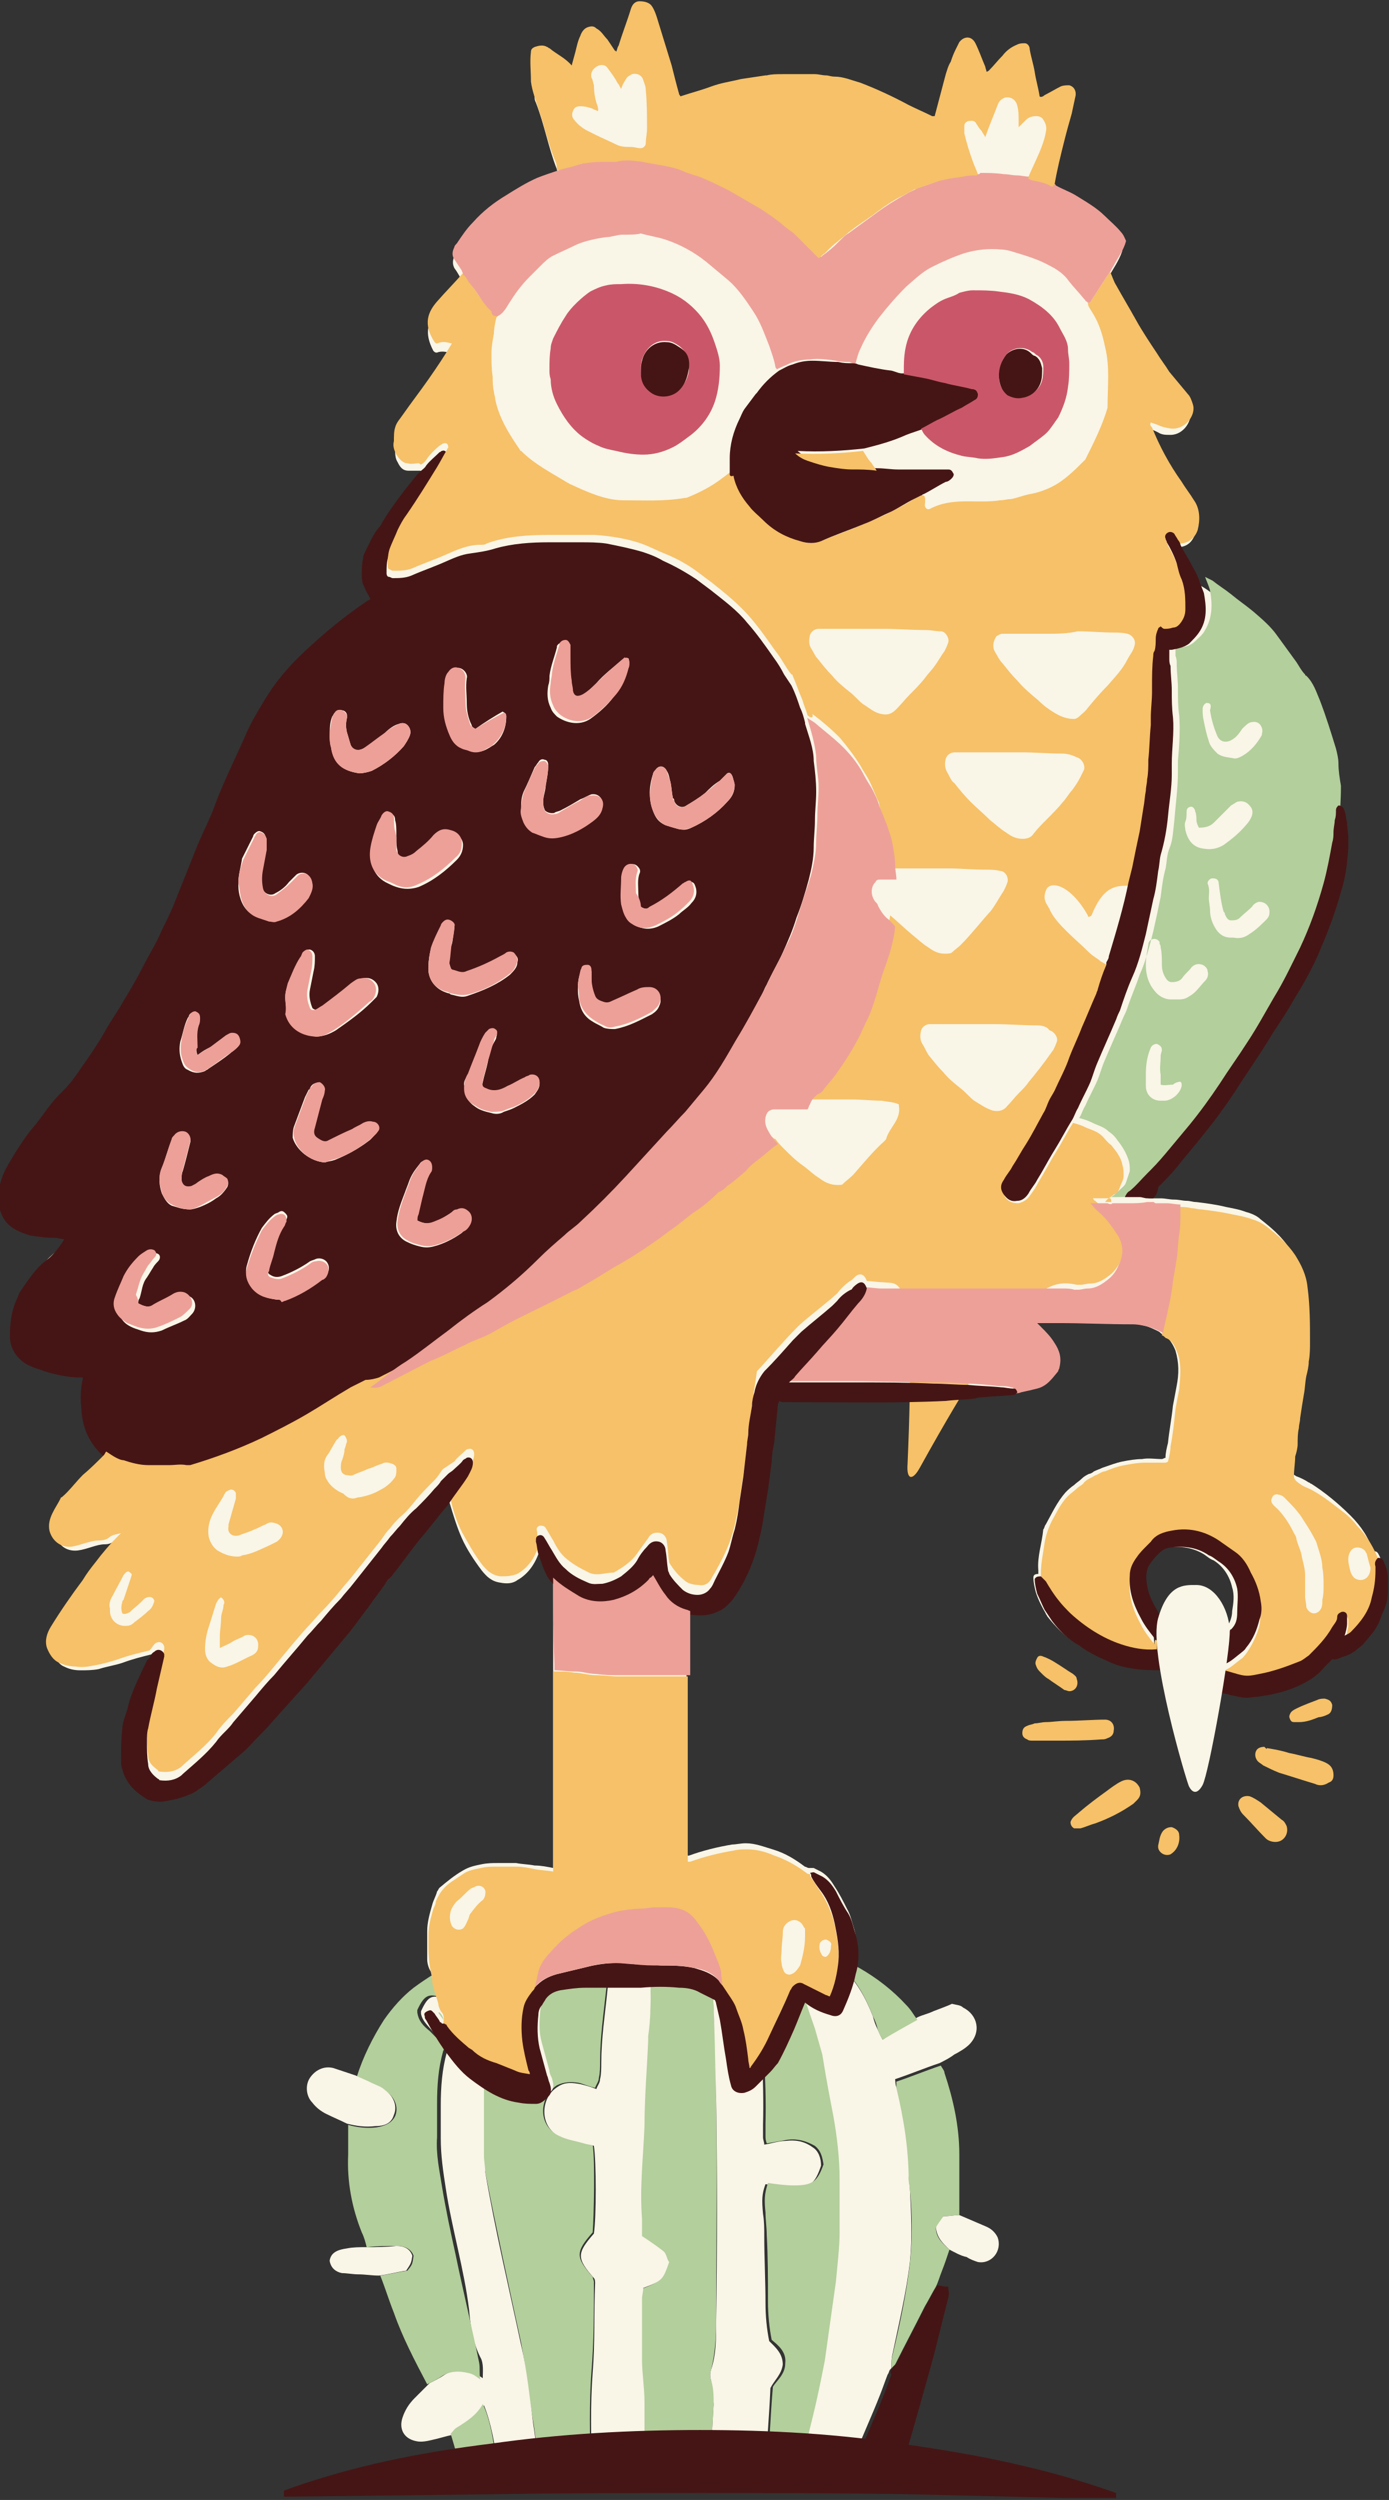 <svg fill="none" height="295" viewBox="0 0 164 295" width="164" xmlns="http://www.w3.org/2000/svg" xmlns:xlink="http://www.w3.org/1999/xlink"><rect x="0" y="0" width="164" height="295" fill="#333333" stroke="none"/><clipPath id="a"><path d="m0 0h164v294.763h-164z"/></clipPath><g clip-path="url(#a)"><path d="m62.102 227.122c3.499-1.02 6.997-1.458 10.496-1.166-.291 2.915-.583 5.831-1.02 8.747-.292 2.769-.729 5.685-.729 8.6 0 .584 0 1.312-.146 1.896 0 .437-.291.728-.437 1.166-.729-.146-1.312-.438-1.895-.583-.875-.146-1.749-.146-2.624.291-2.187 1.458-2.187 4.811.146 5.831.875.438 2.041.583 2.916.875.437.146.729.146 1.166.292.292 1.749.146 8.6 0 10.35-2.041 2.332-2.041 2.915 0 5.248 0 .146.146.437.146.583 0 3.499 0 7.143-.292 10.642-.291 3.79-.146 7.58-.146 11.37h-6.269c0-1.749-.146-3.644-.437-5.393-.583-3.208-.875-6.415-1.458-9.476-1.458-6.706-2.916-13.412-4.228-20.117-.146-.875-.292-1.604-.292-2.479 0-2.915 0-5.831 0-8.746 0-.292 0-.438.146-.729.583-2.77 1.166-5.54 1.749-8.164.729-2.769 1.458-5.685 2.916-8.309.146 0 .146-.437.291-.729z" fill="#b3cf9c"/><path d="m108.31 238.055c.583-.291 1.312-.437 1.895-.728.729-.292 1.604-.584 2.187-.875.583.146 1.02.146 1.312.437 1.749.875 2.187 2.916.729 4.374-.438.437-1.166.874-1.75 1.166-.583.437-1.166.729-1.749 1.02-1.749.583-3.499 1.312-5.248 1.895.146 1.312-.291.729 3.645 4.228 2.04 1.749 1.749 4.227-.584 5.539-2.04 1.167-1.312 2.187-1.312 3.208.146 2.915.292 5.685 0 8.6-.437 3.645-1.312 7.289-2.04 10.788-.146.583-.146 1.02-.146 1.604 0 .145 0 .145-.146.291s-.146.437-.292.583c-.291.729-.583 1.604-.874 2.333-1.021 2.624-2.187 5.102-3.207 7.726-.583 1.312.729 3.353-5.248 2.332-.291-.437-.437-.583-.875-1.02 0-.583 0-1.312.146-1.895.729-3.062 1.458-6.123 2.041-9.038.146-.438.146-.875.292-1.312.583-3.645 1.02-7.289 1.458-10.934.146-.874.291-2.332.291-3.353 0-2.478 0-5.102 0-7.58s-.437-4.957-.729-7.435c-.291-1.603-.583-3.207-.875-4.665-.146-.874-.292-1.749-.437-2.624-.291-1.02-.437-2.041-.875-3.061-.729-2.332-1.604-4.811-2.478-7.143-.583-1.458-1.166-2.916-1.749-4.373 2.187.583 4.373 1.312 6.414 2.478.437.583.729 1.166 1.312 1.603 1.749 1.604 2.769 3.499 3.644 5.686.146.583.292 1.02.583 1.603.146.292.292.729.583 1.166 1.458-1.02 2.77-1.749 4.082-2.624z" fill="#f9f5e7"/><path d="m76.68 225.957h6.414c.291 0 .583.146.729.292 0 2.624.146 5.248.292 8.017.292 4.374.437 8.747.437 13.12.146 8.893 0 17.931 0 26.823 0 1.75-.146 3.645-.583 5.394-.146.438-.146.875 0 1.312.437.875.437 1.895.292 2.77-.146 2.624-.292 5.102-.437 7.726-5.102-.146-2.77 0-8.018-.146 0-2.624 0-5.248 0-7.726 0-1.603-.292-3.353-.292-4.956 0-2.333 0-4.811 0-7.143 0-.438.146-1.021.146-1.312 2.332-.875 2.332-1.021 3.061-3.062-.146-.437-.291-1.02-.729-1.312-.729-.583-1.603-1.166-2.478-1.749 0-.583 0-1.312 0-2.041-.146-3.79.292-7.726.437-11.516 0-3.062.292-6.123.437-9.184 0-.146 0-.438 0-.583.583-3.062.437-6.123.146-9.184 0-2.041-.146-3.791.146-5.54z" fill="#b3cf9c"/><path d="m83.824 291.411c.146-2.624.292-5.102.437-7.726 0-.875-0-1.896-.292-2.77-.146-.438-.146-.875 0-1.312.583-1.75.583-3.499.583-5.394.146-8.892.146-17.931 0-26.823-.146-4.374-.146-8.747-.437-13.12-.146-2.624-.292-5.248-.292-8.018 1.458 0 3.061 0 4.519.583.292.146.583.292.875.437.146 2.479.437 4.811.437 7.289.146 5.394.583 10.788.437 16.182v1.457c0 .292.146.584.146.875.875-.146 1.749-.437 2.478-.437 1.166-.146 2.187 0 3.207.729.729.437 1.02 1.312 1.02 2.186-.729 2.187-1.312 2.624-3.499 2.479-1.02 0-2.041-.146-3.061-.292-.437 1.166-.437 1.895-.291 3.499.146.874.146 1.749.146 2.624 0 2.624.146 5.248.146 7.872 0 1.603.146 3.061.437 4.519.729.729 1.603 1.458 1.603 2.77-.146 1.166-1.02 1.895-1.458 2.769-.146 3.353-.437 6.56-.583 9.767h-6.56z" fill="#f9f5e7"/><path d="m76.679 225.957c-.292 1.749-.146 3.499 0 5.248.146 3.061.292 6.123-.146 9.038v.583c-.146 3.353-.437 6.706-.437 10.059-.146 3.644-.583 7.289-.292 10.933v2.041c.875.583 1.749 1.166 2.478 1.75.437.291.437 1.02.729 1.312-.729 2.04-.729 2.186-3.061 3.061 0 .437-.146.875-.146 1.312v7.143c0 1.604.292 3.353.292 4.956v8.018h-6.268c0-3.79-.146-7.58.146-11.37.292-3.499.146-7.144.292-10.642 0-.146 0-.438-.146-.583-2.041-2.333-2.041-2.916 0-5.248.292-1.75.292-8.601 0-10.351-.292-.145-.729-.145-1.166-.291-1.02-.292-2.041-.437-2.916-.875-2.332-1.02-2.332-4.519-.146-5.831.875-.583 1.749-.437 2.624-.291.583.145 1.166.291 1.895.583.146-.438.437-.729.437-1.167.146-.583.146-1.312.146-1.895 0-2.915.437-5.685.729-8.601.291-2.915.729-5.831 1.02-8.746 1.166-.146 2.624-.146 3.936-.146z" fill="#f9f5e7"/><path d="m62.099 227.123c-.146.292-.146.729-.291 1.02-1.458 2.624-2.187 5.394-2.916 8.31-.729 2.77-1.166 5.539-1.749 8.309v.583 9.038c0 .584.146 1.312.146 1.896 1.166 6.851 2.77 13.557 4.228 20.408.729 3.062 1.02 6.269 1.458 9.476.292 1.749.437 3.644.437 5.394h-4.665c-.146-2.77-.875-5.977-1.603-7.726-.729 1.312-1.895 2.04-3.061 2.769-.291.146-.583.438-.729.729-.729.146-1.604.438-2.333.583-.583.146-1.312.292-1.895.146-1.458-.291-2.041-1.458-1.604-2.77.292-.874.729-1.603 1.458-2.332.583-.583 1.166-1.166 1.749-1.749.583-.292 1.166-.584 1.603-.875 1.02-.729 2.187-.729 3.353-.437.437.145.875.437 1.312.728 0 0 .146 0 .146.146h-.146c0-.874.146-1.895-.291-2.624-.875-1.749-1.166-3.644-1.312-5.539-.583-4.811-2.041-9.622-2.77-14.432-.292-1.895-.583-3.791-.583-5.831 0-1.312 0-2.624 0-3.936 0-2.041.146-4.228.729-6.269 0-.146 0-.291 0-.583-.437-.583-1.02-1.166-1.603-1.749-.583-.729-1.312-1.312-1.458-2.187 0-.146 0-.146 0-.292.875-1.895 1.312-2.04 3.207-1.312.292.146.583.146.875.146.437-1.458.729-2.77 1.166-4.082.146-.437 0-.874 0-1.166.146-.146.292-.291.437-.437 1.604-2.187 4.082-2.916 6.706-3.353z" fill="#f9f5e7"/><path d="m90.674 291.557c.146-3.207.292-6.414.583-9.913.437-.729 1.458-1.458 1.458-2.77.146-1.312-.729-2.041-1.603-2.77-.292-1.457-.437-3.061-.437-4.519 0-2.624 0-5.248-.146-7.872 0-.874-.146-1.749-.146-2.624-.146-1.458-.146-2.186.291-3.498 1.02.145 2.041.291 3.061.291 2.187 0 2.77-.437 3.499-2.478-.146-.875-.291-1.604-1.02-2.187-1.02-.583-2.041-.874-3.207-.729-.875.146-1.604.292-2.478.438-.146-.438-.146-.583-.146-.875 0-.437 0-1.02 0-1.458.146-5.394-.437-10.787-.437-16.181 0-2.478-.291-4.811-.437-7.289.875 0 1.749.292 2.478.729.583 1.458 1.312 2.915 1.749 4.373.875 2.333 1.603 4.665 2.478 7.143.291 1.021.583 2.041.875 3.062.146.874.291 1.749.437 2.624.291 1.603.583 3.207.875 4.665.437 2.478.729 4.956.729 7.434v6.414c0 1.604-.291 4.082-.437 5.686-.437 3.061-.875 6.268-1.312 9.33-.146.728-.291 1.457-.437 2.186-.583 2.916-1.312 5.831-2.041 8.601-.146.875 0 1.749-.292 2.624-2.332-.146-1.603 0-3.936-.437z" fill="#b3cf9c"/><path d="m105.256 279.602c.146-.145.146-.145.146-.291.146-.146.291-.292.437-.438 1.166-2.332 2.333-4.519 3.499-6.851.437-.729.875-1.604 1.312-2.333.437 0 .729.146 1.312.146 0 .438.146.875 0 1.312-.729 2.77-1.312 5.394-2.041 8.018-1.02 3.644-2.041 7.289-3.061 10.788-.146.437-.146 1.02-.146 1.457-1.895 0-3.936 0-5.831 0 0-.437.146-.874.291-1.166 1.021-2.624 2.187-5.102 3.207-7.726.292-.729.584-1.604.875-2.333-.146-.145-.146-.291 0-.583z" fill="#451515"/><path d="m53.211 287.182c.292-.291.437-.583.729-.729 1.166-.729 2.333-1.457 3.061-2.769.875 1.749 1.458 4.956 1.603 7.726h-4.228c-.292-1.312-.729-2.77-1.166-4.228z" fill="#b3cf9c"/><path d="m54.52 230.768v1.166c-.291 1.312-.729 2.624-1.166 4.082-.292 0-.583 0-.875-.146-1.749-.729-2.332-.583-3.207 1.312v.291c.146 1.021.729 1.604 1.458 2.187.583.583 1.166 1.166 1.603 1.749 0 .292.146.438 0 .583-.583 2.041-.729 4.082-.729 6.269v3.936c-.146 2.041.291 3.936.583 5.831.437 2.624 1.02 5.394 1.603 8.018.875 4.227 1.895 8.455 2.77 12.682.146.729 0 1.312.146 2.041-.437-.291-.729-.583-1.312-.729-1.166-.291-2.333-.291-3.353.438-.437.291-1.02.583-1.604.874-1.458-2.769-2.916-5.539-3.936-8.455-.583-1.457-1.02-2.915-1.603-4.373 1.02-.146 2.187-.437 3.207-.583.583-.729.583-.729.729-1.749-.292-.875-1.166-1.167-1.895-1.167-1.166 0-2.478 0-3.644.146-.146-.583-.291-1.166-.583-1.749-1.166-2.916-1.749-5.977-1.603-9.184 0-1.166 0-2.333 0-3.499 1.02.292 2.187.437 3.353.292.875-.146 1.749-.438 2.187-1.312.437-1.021 0-2.187-1.02-2.916-.437-.291-1.02-.583-1.604-.875-.583-.291-1.312-.583-1.895-.874.729-2.333 1.895-4.665 3.207-6.706 1.02-1.458 2.187-2.77 3.499-3.79 1.749-1.312 3.644-2.333 5.394-3.645 0-.145.146-.145.291-.145z" fill="#b3cf9c"/><path d="m110.498 269.836c-.437.729-.875 1.604-1.312 2.333-1.166 2.332-2.332 4.519-3.499 6.851-.145.146-.291.292-.437.438 0-.583 0-1.166.146-1.604.874-3.644 1.603-7.143 2.041-10.787.291-2.916.291-5.686 0-8.601 0-.438-.146-.875-.146-1.166 0-3.645-.583-7.289-1.458-10.934 0-.146 0-.437 0-.729 1.749-.583 3.499-1.312 5.248-1.895.146.292.437.583.437.875 1.021 3.061 1.75 6.268 1.75 9.621v7.143c-.583 0-1.166.146-1.895.146-.292.583-.583 1.021-.875 1.312 0 1.312.875 1.895 1.604 2.624-.292.875-.584 1.749-.875 2.478-.292.729-.437 1.312-.729 1.895z" fill="#b3cf9c"/><path d="m41.984 244.906c.583.291 1.312.583 1.895.874.583.292 1.166.438 1.603.875 1.02.729 1.458 1.895 1.02 2.915-.292 1.021-1.166 1.312-2.187 1.312-1.166.146-2.187 0-3.353-.291-.875-.437-1.603-.729-2.478-1.166-.583-.292-1.166-.729-1.604-1.312-.729-.729-.875-2.041-.291-2.916s1.603-1.458 2.77-1.166c.875.291 1.749.583 2.624.875z" fill="#f9f5e7"/><path d="m108.314 238.347c-1.312.729-2.624 1.458-4.082 2.333-.292-.438-.437-.729-.583-1.166-.146-.584-.292-1.021-.583-1.604-.875-2.187-1.895-4.228-3.645-5.685-.583-.438-.875-1.021-1.312-1.604 1.166.583 2.187 1.021 3.353 1.604 2.041 1.166 3.936 2.624 5.54 4.373.583.583.874 1.166 1.312 1.749z" fill="#b3cf9c"/><path d="m112.104 265.463c-.729-.729-1.458-1.312-1.604-2.624.146-.292.583-.875.875-1.312.729 0 1.312-.146 1.895-.146 1.02.437 2.041.875 3.061 1.312.729.291 1.166.729 1.458 1.312.583 1.603-.729 3.207-2.333 2.915-.437-.145-.874-.291-1.312-.583-.728-.145-1.457-.583-2.04-.874z" fill="#f9f5e7"/><path d="m43.149 265.169c1.166 0 2.478 0 3.644-.146.875 0 1.603.292 1.895 1.167-.146.874-.146.874-.729 1.749-1.02.146-2.041.437-3.207.583-.875 0-1.604-.146-2.478-.146-.583 0-1.312-.145-1.895-.145-.729-.146-1.312-.584-1.458-1.458.146-1.021 1.02-1.312 2.041-1.458.729-.146 1.458-.146 2.187-.146z" fill="#f9f5e7"/><path d="m54.957 230.33c-.146.146-.292.292-.437.437.146-.145.292-.291.437-.437z" fill="#b3cf9c"/><path d="m105.256 279.893c-.145.145-.145.437-.291.583.146-.146.146-.438.291-.583z" fill="#b3cf9c"/><path d="m163.274 185.284c0-.583-.146-1.166-.437-1.749-.146-.291-.292-.583-.729-.437-.437-1.604-1.458-3.062-2.624-4.228-1.458-1.458-3.061-2.77-4.665-3.79-.146 0-.146-.146-.291-.146-.438-.291-1.021-.583-1.458-.729-.438-.291-.875-.437-.875-1.02 0-.729 0-1.458.146-2.333 0-.437.146-1.02.291-1.457.146-.583.146-1.167.146-1.895 0-.438.146-.729.146-1.167.146-.874.292-1.749.437-2.624.146-1.02.292-2.186.438-3.207 0-.146 0-.291 0-.437 0-.875.145-1.749.145-2.624 0-2.187 0-4.228-.291-6.414-.146-1.312-.583-2.624-1.458-3.791-.875-1.312-2.041-2.332-3.353-3.352-.437-.438-1.166-.729-1.749-.875-.729-.292-1.604-.437-2.333-.583-1.166-.292-2.332-.438-3.498-.583-.438 0-.729-.146-1.166-.146-.438 0-.875-.146-1.458-.146s-1.021-.146-1.604-.146c-.437 0-.874 0-1.312 0-.146 0-.146 0-.291-.145.291-.292.583-.729.874-1.021.729-.875 1.458-1.458 2.187-2.332 1.02-1.312 2.187-2.624 3.207-3.936 1.312-1.604 2.478-3.207 3.645-4.957 1.457-2.332 3.061-4.665 4.519-6.997.729-1.312 1.603-2.624 2.332-3.936 1.166-2.041 2.187-4.082 3.207-6.123.875-2.186 1.75-4.373 2.333-6.56.437-1.603.729-3.353.874-4.956 0-.438 0-.875 0-1.312 0-.583-.145-1.166-.145-1.749 0-.583-.146-1.166-.438-1.749-.146-.146-.291-.437-.583-.292-.291 0-.291.292-.291.437 0 .437-.146.729-.146 1.166-.146.437-.292 1.02-.146 1.458 0-.146-.146-.292-.146-.437 0-1.458 0-2.916.146-4.373v-.146c-.146-1.02-.292-2.187-.292-3.207 0-.146 0-.437-.145-.583-.583-2.041-1.167-4.228-2.041-6.268-.438-1.02-.729-2.041-1.604-2.916 0 0 0-.146-.146-.146-.291-.437-.583-1.02-.874-1.458-.729-1.02-1.604-2.187-2.333-3.207-.729-1.02-1.749-1.895-2.769-2.77-.875-.729-1.75-1.312-2.479-2.041-.729-.583-1.457-1.166-2.186-1.604-.292-.146-.583-.291-.875-.437-.146-.292-.292-.729-.437-1.02-.438-.875-1.021-1.749-1.458-2.624-.146-.146-.292-.437-.292-.583 1.312 0 1.895-.729 2.187-1.603.292-1.166.292-2.333-.437-3.353-.438-.729-1.021-1.458-1.458-2.187-1.458-1.895-2.478-4.082-3.353-6.268 0-.146-.292-.292-.146-.583.438.146.729.291 1.021.437.437.292.874.292 1.457.292 1.604 0 2.624-1.749 2.333-2.916-.146-.437-.292-.875-.583-1.166-.729-.875-1.458-1.749-2.187-2.624-.583-.729-1.02-1.312-1.458-2.041-.874-1.312-1.603-2.624-2.478-3.936-.729-1.312-1.603-2.77-2.332-4.082-.292-.583-.583-1.166-.729-1.603.583-1.166 1.312-2.041 1.749-3.353-.146-.292-.291-.729-.583-1.02-.583-.583-1.166-1.312-1.895-1.895-1.021-1.02-2.333-1.749-3.499-2.478-.729-.437-1.458-.875-2.332-1.166 0 0-.146 0-.146-.146s-.146-.292 0-.437c.437-1.749.729-3.499 1.166-5.102.292-1.02.583-2.041.875-3.061.146-.729.291-1.312.437-2.041.146-.583-.291-1.166-.729-1.312-.291 0-.729 0-1.02.146-.583.437-1.312.729-1.895 1.02-.146.146-.292.292-.583.146-.146-1.02-.438-1.895-.583-2.916-.146-.875-.438-1.749-.584-2.478-.145-.292-.291-.583-.583-.729-.291 0-.583 0-.874.146-.583.437-1.167.875-1.75 1.312-.437.583-1.02 1.166-1.457 1.749 0 .146-.146.146-.292.146 0-.292-.146-.437-.146-.583-.291-.875-.583-1.895-1.166-2.77-.437-.875-1.312-.875-1.895-.146-.146.292-.292.583-.437.875-.292.729-.584 1.604-.875 2.332 0 .146-.146.146-.146.292-.437 1.749-.875 3.499-1.458 5.248-.145 0-.291 0-.291 0-2.041-1.02-3.936-2.041-5.977-3.061-.437-.146-.875-.437-1.312-.583-1.312-.437-2.624-1.166-4.082-1.166-.292 0-.583 0-1.02-.146-.437 0-.875-.146-1.312-.146-.583 0-1.312 0-1.895 0-.583 0-1.312 0-1.895 0s-1.312 0-1.895.146c0 0 0 0-.146 0-1.458.146-2.77.437-4.228.583-.292 0-.437.146-.729.146-1.749.583-3.353 1.166-4.956 1.749 0 0-.146-.146-.146-.291-.292-1.166-.583-2.187-.875-3.353-.437-1.895-1.02-3.79-1.603-5.685-.146-.437-.437-.875-.583-1.312-.292-.583-.875-.729-1.458-.583-.583 0-.729.437-.875.875-.437 1.458-1.02 2.916-1.458 4.373-.146.292-.146.437-.291.729-.146 0-.146 0-.146-.146-.292-.437-.583-.875-.875-1.312-.437-.437-.729-1.02-1.312-1.312-.291-.146-.729-.292-1.02-.146-.437.146-.729.583-.875 1.02-.146.583-.291 1.312-.583 1.895-.146.437-.291 1.02-.437 1.604-.729-.875-1.749-1.312-2.624-2.041-.146 0-.146-.146-.292-.146-.437-.292-1.02-.146-1.458 0-.291.146-.437.292-.437.583-.291 1.458 0 2.916.146 4.519 0 .146 0 .292.146.583 1.02 2.624 1.458 5.248 2.478 7.872.146.292.146.729.146 1.02 0 0-.146 0-.146.146-.729.291-1.604.583-2.333.875-1.312.583-2.478 1.312-3.644 2.041-1.458.875-2.77 1.895-3.936 3.207-.729.729-1.312 1.604-1.895 2.478-.146.146-.146.292-.292.437-.146.437-.291.875 0 1.458.437.583.729 1.166 1.02 1.749-1.02 1.02-2.041 2.187-3.061 3.353-1.02 1.166-1.603 2.478-.437 4.665.146.146.292.291.583.146.583-.146 1.02 0 1.604.146-1.02 1.458-1.895 2.916-2.77 4.228-1.02 1.458-2.041 2.77-3.061 4.228-.292.437-.729.875-.875 1.458-.146.292 0 .875 0 1.312 0 .583 0 1.166.292 1.604.291.583.583 1.02 1.312 1.02h1.312c.146 0 .146 0 .291.146-.146.146-.146.292-.291.292-1.458 1.749-2.916 3.499-4.082 5.54-.146.292-.292.583-.583.875-.729.875-1.166 2.041-1.749 3.061v.146c-.146.875-.146 1.895-.146 2.77v.291c.291.729.729 1.458 1.02 2.187 0 0-.146.146-.292.146-3.499 2.478-6.851 5.248-9.767 8.455-.291.291-.437.437-.583.729-1.458 2.187-2.916 4.519-3.936 6.851-1.02 2.478-2.332 4.957-3.353 7.435-.583 1.749-1.458 3.353-2.187 5.102-.875 2.187-1.749 4.373-2.624 6.56-.437 1.166-1.02 2.333-1.604 3.499-.729 1.458-1.458 2.77-2.187 4.227-.875 1.458-1.603 2.916-2.478 4.374-.729 1.312-1.749 2.478-2.332 3.79-.146.437-.437.729-.583 1.02-1.312 1.604-2.332 3.791-3.936 5.248-.583.583-1.02 1.167-1.604 1.75-.583.729-1.166 1.603-1.749 2.332-1.166 1.458-2.187 2.916-3.061 4.519-.875 1.458-1.312 2.916-1.166 4.665.146 1.604.875 2.77 2.332 3.353.729.292 1.604.437 2.332.729.292.146.583.146 1.02 0 .583-.146 1.166 0 1.895 0-.292.583-1.312 1.895-1.895 2.332-1.312 1.167-2.332 2.479-3.353 3.936-.146.292-.292.583-.437 1.021-.583 1.312-.729 2.77-.729 4.227 0 1.458.729 2.479 1.895 3.207.729.438 1.458.729 2.187.875 1.312.437 2.77.729 4.082.729h.292v.146c-.292 1.312-.292 2.478-.146 3.79.146 2.478 1.166 4.373 3.207 5.831v.146c-1.02 1.02-2.187 2.041-3.207 3.061 0 0-.146.146-.146.292-1.02 1.166-2.187 2.332-2.916 3.644-.437.729-.583 1.312-.437 2.187.292 1.312 1.312 2.041 2.624 1.895 1.166-.146 2.187-.729 3.207-.729.437 0 .875-.146 1.166-.437.292-.438.875-.438 1.312-.438 0 0 0 0 0-.145v.145c-.146.146-.146.292-.291.292-1.02.875-1.895 2.041-2.77 3.207-.437.583-.875 1.312-1.312 2.041-1.312 1.749-2.624 3.644-3.79 5.54-.437.728-.729 1.603-.437 2.478.292.729.583 1.458 1.312 1.749.583.292 1.166.437 1.895.437.729 0 1.458 0 2.187-.145.875-.292 1.895-.438 2.77-.729 1.166-.438 2.333-.729 3.499-1.021-1.02 1.895-2.041 3.936-2.478 6.123-.146.729-.437 1.458-.583 2.332-.146 1.167-.146 2.479-.146 3.645 0 .291.146.729.146 1.02.437 1.75 1.604 2.916 3.207 3.791h.146c.875.145 1.604.145 2.478-.146.875-.292 1.749-.583 2.77-.875l.146-.146c.292-.437.729-.729 1.166-1.02 1.02-.875 2.041-1.749 3.061-2.624.875-.729 1.603-1.604 2.478-2.333.729-.874 1.603-1.603 2.332-2.478 1.312-1.458 2.624-2.915 3.936-4.373 1.458-1.749 2.916-3.499 4.228-5.248 1.02-1.312 1.895-2.478 2.916-3.79.583-.875 1.312-1.75 1.895-2.479.292-.291.437-.583.729-.874 1.166-1.458 2.187-2.916 3.353-4.374 1.166-1.457 2.187-2.769 3.353-4.081.437 1.457.875 2.915 1.458 4.227s1.458 2.624 2.332 3.79c.583.729 1.166 1.312 2.187 1.458.729.146 1.458.146 2.041-.291 1.312-.729 2.187-2.041 2.624-3.499h.146c.437 1.02.729 2.187 1.458 3.061v10.059.729.583 22.304.729c-.729-.146-1.458-.292-2.187-.292-.729-.145-1.458-.145-2.187-.291-.729 0-1.458 0-2.187 0-.583 0-1.166 0-1.895.146-.729.145-1.458.291-2.187.728-1.02.584-1.895 1.312-2.77 2.041-.146.146-.146.292-.292.438-.146.583-.437 1.02-.583 1.603-.291 1.021-.583 2.041-.583 3.062v3.352c0 .438.146 1.021.437 1.458.146.438.146 1.021.291 1.458.146.583.437 1.312.583 1.895.146.292.292.583.292.875h-.146c-.146-.146-.146-.292-.292-.292-.146-.146-.437-.146-.583 0-.146.146-.291.438-.291.583.146.292.291.583.437.875 0 .437.292.875.583 1.166 1.458 1.895 2.624 3.79 4.373 5.394 1.603 1.312 3.499 2.478 5.54 2.77.583.146 1.312.146 1.895.146.729 0 1.166-.438 1.604-.875.291-.437.146-.875 0-1.458-.146-.291-.292-.583-.292-.875-.291-1.02-.583-2.186-.875-3.207-.437-1.457-.292-2.915-.146-4.519 0-.146 0-.146.146-.291.291-.292.583-.729.729-1.021.437-.729 1.02-1.02 1.749-1.02.875-.146 1.895-.292 2.916-.292h4.665 1.604c1.458-.146 2.916 0 4.373 0 .875 0 1.749.146 2.478.583.583.292 1.166.583 1.749.875 0 .146.146.292.146.437.146.583.292 1.312.437 1.895.291 1.458.437 3.062.729 4.52.291 1.312.437 2.624.875 3.936 0 .145.146.145.292.145 1.02.146 1.895-.145 2.478-.874.729-.583 1.312-1.312 1.895-2.041l.146-.146c1.02-1.312 1.749-2.916 2.332-4.373.437-1.021.875-2.041 1.312-3.207.875.728 1.895 1.166 2.916 1.457.729.292 1.312 0 1.603-.583.729-1.312 1.167-2.77 1.458-4.227.292-1.604.438-3.062 0-4.665-.291-.875-.437-1.75-.874-2.478-.438-.875-.875-1.75-1.458-2.624-.437-.729-.875-1.312-1.604-1.75-.291-.146-.583-.291-.875-.437-.146 0-.292 0-.583 0-.146 0-.291-.146-.437-.146-1.166-.875-2.332-1.603-3.79-2.041-1.02-.291-2.041-.729-3.207-.729-.583 0-1.166.146-1.604.146-1.749.292-3.499.729-5.102 1.312-.146 0-.146 0-.292 0 0-.146 0-.437 0-.583 0-6.852 0-13.703 0-20.7 0-.146 0-.438 0-.584 0-.145 0-.437 0-.583 0-2.332 0-4.665 0-6.997 1.166.437 2.333.292 3.353-.146.729-.437 1.458-.874 1.895-1.603 1.02-1.312 1.749-2.916 2.332-4.374.291-.874.583-1.749.729-2.478.291-1.02.291-2.041.583-3.061.146-.875.291-1.75.437-2.624.146-1.166.292-2.187.437-3.353.146-.729.291-1.458.291-2.187.146-1.458.292-3.061.437-4.519 0-.146 0-.291.146-.291.292 0 .437.145.583.145h.583c6.123 0 12.245.146 18.368-.145 1.166 0 2.332-.146 3.498-.146.292 0 .583 0 1.021-.146 1.166-.146 2.332-.146 3.498-.292.292 0 .729 0 1.021-.145.583-.146 1.166-.292 1.895-.438 1.02-.437 1.749-1.312 2.478-2.186l.146-.146c.291-1.166-.146-2.041-.583-3.061-.438-.729-1.021-1.312-1.604-1.896-.146-.145-.291-.291-.437-.437h.437 2.041c2.916 0 5.831 0 8.601.146.583 0 1.166.146 1.895.291.583.146 1.166.438 1.749.729.146.146.292.292.438.292.729.437 1.166 1.166 1.458 1.895.437 1.458.437 2.77.145 4.228-.145.728-.291 1.603-.437 2.332-.146 1.458-.437 2.916-.583 4.373-.146.583-.292 1.167-.292 1.75-.145 0-.291.145-.437.145-.729 0-1.604-.145-2.332 0-.729 0-1.604.146-2.333.292s-1.458.437-2.332.729c-.292.146-.729.291-1.021.437-.146.146-.437.292-.583.292-.291.146-.583.291-.875.583-.291.291-.583.437-.874.729-.438.291-.729.583-1.021.874-1.02 1.167-1.603 2.479-2.332 3.791-.146.145-.146.437-.292.583-.145 1.603-.729 3.207-.583 4.81v.438c-.437 0-.583.146-.583.437 0 .583.146 1.166.292 1.749.291.875.729 1.75 1.166 2.479 0 .145.146.145.146.291 1.02 1.312 2.186 2.478 3.644 3.353 1.166.729 2.478 1.458 3.79 2.041 1.75.729 3.645.875 5.394.875h.292c-.146-.583-.146-1.312-.292-1.895 0-.146-.146-.438-.146-.584l-.145-2.769c0-.146 0-.438.145-.583.146-.438.146-.729-.145-1.021-.584-1.02-1.021-2.041-1.312-3.061-.146-.729-.146-1.458.145-2.187.292-.583.583-1.02 1.021-1.312.437-.291.729-.729 1.312-.875 1.749-.291 3.353-.145 4.81.729.438.292.729.583 1.167.729 1.166.729 1.895 1.895 2.186 3.207.292.875.146 1.895 0 2.77 0 .729-.291 1.458-.729 2.041 0 0 0 .146-.145.146-.146.146-.146.437-.146.729v.874c-.146.729-.292 1.458-.437 2.333v.437c-.146.729-.292 1.458-.438 2.333.438.145.729.145 1.166.291.875.146 1.604.437 2.479.292 1.603-.146 3.207-.438 4.81-1.021 1.458-.583 2.916-1.312 3.936-2.624.292-.291.583-.583.875-.874.437 0 .875-.146 1.312-.292.729-.292 1.312-.729 1.895-1.166l.146-.146c.729-.729 1.458-1.604 2.041-2.478.437-.875.729-1.75 1.02-2.478 0-.146.146-.292 0-.292 0-1.166 0-2.041 0-2.916z" fill="#f9f5e7"/><path d="m12.834 172.307c-2.041-1.458-3.061-3.498-3.207-5.831-.146-1.312-.146-2.478.146-3.79 0 0 0 0 0-.146 0 0-.146 0-.292 0-1.458 0-2.77-.291-4.228-.729-.729-.291-1.458-.437-2.187-.874-1.166-.729-1.895-1.896-1.895-3.208 0-1.457.146-2.915.729-4.227.146-.292.292-.729.437-1.021 1.02-1.457 1.895-2.915 3.353-3.936.583-.437 1.604-1.749 1.895-2.332-.437 0-.729-.146-1.166-.146-1.02 0-2.041-.146-2.916-.291-.437-.146-.875-.292-1.166-.438-1.458-.583-2.332-1.749-2.478-3.353-.146-1.749.292-3.207 1.166-4.664 1.02-1.75 2.041-3.353 3.207-4.665.583-.729 1.166-1.604 1.749-2.333.437-.583 1.02-1.166 1.604-1.749.729-.729 1.458-1.749 2.041-2.624 1.02-1.458 2.041-2.916 2.916-4.519.583-1.021 1.312-2.041 1.895-3.062.875-1.457 1.749-2.915 2.478-4.373.729-1.458 1.603-2.77 2.187-4.227.583-1.167 1.166-2.333 1.604-3.499.875-2.187 1.749-4.373 2.624-6.56.729-1.749 1.603-3.353 2.187-5.102 1.02-2.624 2.187-4.956 3.353-7.58.583-1.458 1.458-2.916 2.333-4.373 1.312-2.187 2.916-4.082 4.811-5.831 2.333-2.187 4.811-4.228 7.435-5.977.146 0 .146-.146.292-.146-.292-.583-.583-1.02-.729-1.458-.292-.437-.292-1.02-.292-1.458 0-.583 0-1.312.146-1.895 0-.291.146-.583.292-.875.437-.875.875-1.895 1.458-2.624.292-.291.437-.583.583-.875 1.166-1.895 2.624-3.79 4.082-5.54.146-.146.146-.146.292-.291.291-.292.583-.437.729-.729.437-.583 1.02-1.02 1.603-1.604.146 0 .146-.146.292-.146.291-.146.583.146.583.437 0 .146-.146.146-.146.291-.437.729-.729 1.458-1.166 2.041-1.166 1.895-2.333 3.936-3.644 5.685-.291.583-.729 1.166-1.02 1.749-.292.729-.583 1.312-.875 2.041-.291.729-.291 1.458-.291 2.187 0 .292.146.437.291.437.146 0 .292.146.437.146.729 0 1.458 0 2.187-.292 1.312-.583 2.624-1.02 3.936-1.604 1.02-.437 1.895-.875 3.061-1.02 1.02-.146 2.041-.292 2.916-.583 2.041-.583 4.228-.729 6.269-.729h3.79c1.02 0 2.041 0 3.061.146 1.458.291 2.916.583 4.373 1.02.875.292 1.603.583 2.332 1.02 1.312.583 2.624 1.312 3.936 2.187.583.437 1.166.875 1.749 1.312 1.458 1.166 3.061 2.333 4.228 3.79 1.166 1.312 2.187 2.77 3.207 4.228.437.583.875 1.312 1.166 1.895.292.437.583.875.875 1.312.437.875.729 1.749 1.02 2.624.292.583.437 1.166.583 1.749v.146c.437 1.458 1.02 2.916 1.02 4.373.146 1.166.291 2.332.291 3.644 0 1.166-.146 2.187-.146 3.353 0 1.02-.146 2.187-.146 3.207 0 1.312-.292 2.624-.583 3.791-.437 1.603-.875 3.061-1.458 4.519-.437 1.458-1.02 2.77-1.604 4.082-.583 1.312-1.312 2.478-1.895 3.79-.291.437-.437 1.02-.729 1.458-1.02 1.895-2.041 3.79-3.207 5.685-1.166 2.041-2.332 3.936-3.79 5.831-.729.875-1.458 1.749-2.187 2.624-.729.875-1.458 1.604-2.187 2.332-1.604 1.75-3.061 3.499-4.811 5.248-1.749 1.896-3.644 3.645-5.394 5.394-.583.583-1.312 1.166-1.895 1.604-1.02.874-2.041 1.749-3.061 2.77-1.895 1.895-3.79 3.644-5.977 5.102-1.604 1.166-3.061 2.186-4.665 3.353-1.603 1.312-3.353 2.478-4.956 3.644-1.458 1.021-2.916 2.041-4.228 3.061-.583.292-1.166.584-1.749.875-1.749 1.021-3.499 2.187-5.248 3.207-1.749 1.021-3.353 1.895-5.248 2.77-2.041 1.02-4.082 1.749-6.123 2.478-1.166.438-2.332.583-3.644.583-.437 0-.875 0-1.312 0-.875 0-1.604 0-2.478 0-1.02 0-2.041-.145-2.916-.583-.292 0-.583-.146-.875-.291-.291-.438-.583-.729-1.02-1.021zm20.846-54.666c0 .728.146 1.457.292 2.04.291 1.604 1.749 2.479 3.353 2.624.875 0 1.604-.291 2.333-.728 1.458-1.021 2.916-2.041 4.228-3.353.146-.146.437-.438.583-.583.291-.584.291-1.167 0-1.604-.437-.583-1.02-.729-1.604-.583-.437.146-.875.291-1.166.583-1.166.875-2.333 1.749-3.353 2.624-.292.146-.437.292-.729.437-.292.146-.583 0-.729-.145-.291-.729-.437-1.458-.291-2.187.146-.729.291-1.458.437-2.187.146-.583.146-1.166.146-1.749 0-.292-.146-.583-.437-.729-.291-.146-.583 0-.729.292-.146.145-.291.291-.291.583-.583 1.02-1.02 2.041-1.458 3.061-.437.437-.583 1.02-.583 1.604zm13.12-18.66c0-.146 0-.292 0-.583 0-.583 0-1.166-.146-1.604 0-.437-.146-.729-.583-.729-.291-.146-.583 0-.875.437-.291.437-.437.729-.583 1.166-.291.875-.583 1.749-.729 2.624-.291 1.604.292 3.207 1.895 3.936.291.146.583.292 1.02.437.875.292 1.749.292 2.624 0 1.749-.729 3.207-1.895 4.519-3.207.437-.437.729-1.02.729-1.749 0-.729-.583-1.312-1.312-1.458s-1.458.146-2.041.583c-.729.583-1.312 1.312-2.041 1.895-.291.292-.729.438-1.02.583-.583.292-1.312-.145-1.312-.874-.146-.583-.146-1.021-.146-1.458zm-14.14 54.375h.583c.146 0 .291-.146.437-.146 1.604-.583 3.061-1.457 4.373-2.478.146-.146.292-.291.437-.291.437-.438.437-1.021.146-1.458-.291-.438-.875-.583-1.312-.438-.291.146-.437.146-.729.292-1.02.729-2.187 1.312-3.353 1.749-.437.146-.875.146-1.312-.145-.292-.146-.292-.292-.292-.584 0-.145 0-.145.146-.291.146-.729.437-1.312.583-2.041.292-1.02.583-2.041 1.166-3.061.146-.146.146-.438.292-.583.146-.292.146-.438-.146-.729-.292-.292-.437-.292-.729-.146-.146.146-.437.146-.583.291-.583.438-1.02 1.021-1.458 1.604-.729 1.312-1.312 2.77-1.749 4.373-.292.875 0 1.75.583 2.479.729 1.166 1.895 1.457 2.916 1.603zm17.931-39.36c-.146 1.458.729 2.77 2.333 3.207.146 0 .291.146.291.146.729.146 1.312.437 2.041.146 1.749-.583 3.499-1.312 4.957-2.478.437-.438.875-.875.875-1.458.146-.438 0-.729-.437-1.021-.292-.291-.583-.145-.875 0-.291.146-.583.292-.729.438-1.166.729-2.478 1.312-3.936 1.749-.583.146-1.166 0-1.603-.146-.146 0-.146-.146-.292-.291 0-.146-.146-.438-.146-.583 0-.729 0-1.604.292-2.333.146-.583.146-1.166.292-1.895 0-.292-.146-.583-.437-.729-.291-.146-.729 0-.875.146-.146.146-.146.291-.292.437-.437.875-.875 1.75-1.166 2.624-.146.583-.292 1.312-.292 2.041zm-22.45-9.767c0 .437 0 .875.146 1.458.292 1.166.875 2.041 2.041 2.478.437.146.875.292 1.312.437.292.146.583.146.875 0 1.603-.437 2.77-1.457 3.79-2.769.292-.438.583-1.021.437-1.75-.146-1.166-1.166-1.312-1.749-.874-.292.291-.583.583-.875.874-.437.583-1.02 1.021-1.603 1.312-.583.438-1.458 0-1.604-.729s-.146-1.457 0-2.186.292-1.458.437-2.333c0-.437 0-.875 0-1.312 0-.292-.146-.583-.583-.729-.291-.146-.583.146-.729.292 0 0-.146.146-.146.291-.437.875-.875 1.75-1.312 2.624-.146 1.021-.437 1.896-.437 2.916zm46.066-26.532c-.291-.146-.437 0-.729.146-1.02.875-2.187 1.749-3.061 2.77-.583.583-1.166 1.166-1.895 1.603-.583.437-1.02.292-1.166-.437-.146-.437-.146-.729-.146-1.166-.146-1.02-.146-2.041-.146-2.916 0-.437 0-.875 0-1.312 0-.291-.291-.583-.583-.583s-.583.146-.729.437v.146c-.291 1.166-.729 2.187-.875 3.353 0 .437 0 .729-.146 1.166-.146.875-.146 1.749.291 2.624.146.437.437.729.729 1.02 1.02.729 2.624 1.166 3.936.291 1.02-.729 2.041-1.603 2.77-2.624.729-.875 1.312-1.895 1.458-3.061.437-.729.437-1.02.291-1.458zm-57.874 76.096c0-.145 0-.437.146-.583.292-.874.292-1.749.875-2.478.291-.437.437-.729.729-1.166.146-.292.437-.583.583-.729.291-.292.291-.729 0-.875-.292-.145-.583-.145-.875 0-.291.292-.583.438-1.02.729-.729.583-1.458 1.312-1.749 2.333-.291.874-.729 1.749-1.02 2.478s-.146 1.458.292 2.041c.291.437.583.729 1.166 1.02.291.146.729.292 1.166.438.875.291 1.604.291 2.478 0 .875-.438 1.749-.729 2.624-1.167.437-.145.729-.583 1.02-.874.583-.729.291-1.895-.583-2.041-.437-.146-1.02 0-1.458.291-.729.438-1.458.729-2.187 1.167-1.166-.146-1.749-.292-2.187-.584zm32.946-9.767c0-.291 0-.437 0-.583.146-.583.292-1.312.437-1.895.291-1.02.437-2.041 1.02-3.061.146-.146.146-.438.146-.583 0-.438-.146-.729-.437-.875-.291-.146-.729 0-.875.292-.583.728-1.02 1.312-1.312 2.186-.146.438-.292.729-.437 1.166-.437 1.167-.875 2.187-1.02 3.499-.146 1.021.292 1.895 1.166 2.333.583.291 1.02.437 1.604.583.583.145 1.02.145 1.603 0 1.166-.292 2.333-.875 3.353-1.604.292-.291.583-.583.875-.875.291-.437.146-1.02-.146-1.457-.291-.438-.875-.438-1.458-.292-.146.146-.437.146-.583.292-.729.437-1.312.874-2.187 1.166-.583.146-1.166 0-1.749-.292zm12.245-48.69c0 .437.146 1.02.291 1.604.146.437.437.875 1.02 1.166.437.146.729.292 1.166.437.583.292 1.312.292 2.041.146 1.458-.292 2.77-1.02 3.936-1.895.583-.437 1.02-.875 1.166-1.604.146-.875-.437-1.603-1.312-1.458-.437.146-.875.437-1.312.583-.729.437-1.458.875-2.333 1.312-.291.146-.583.146-.729.291-.437.146-1.166-.146-1.166-.437-.146-.292-.146-.583-.146-1.02 0-.583.291-1.166.291-1.895.146-.729.292-1.458.292-2.332 0-.292-.146-.583-.437-.583-.291-.146-.583 0-.729.291-.146.146-.291.437-.437.583-.437 1.02-.875 2.041-1.312 2.916-.291.729-.291 1.312-.291 1.895zm25.22-2.77c-.146-.291-.146-.729-.291-1.02-.146-.292-.292-.437-.583-.292-.146.146-.291.292-.437.437s-.291.291-.437.437c-.729.437-1.166.875-1.749 1.458-.729.583-1.458 1.02-2.187 1.458-.583.437-1.312 0-1.458-.583 0-.146 0-.146-.146-.292-.146-.583-.146-1.166-.291-1.895-.146-.437-.146-.875-.437-1.312-.291-.583-.875-.729-1.312-.146-.146.146-.146.292-.291.437-.437 1.312-.583 2.624-.146 4.082.292.875.583 1.604 1.604 2.041.437.146 1.02.292 1.458.437.583.146 1.02.146 1.604-.146 1.603-.729 3.061-1.749 4.228-3.061.583-.583.875-1.166.875-2.041zm-48.398 44.608c.437-.146.729-.146 1.166-.292 1.458-.583 2.77-1.312 3.936-2.186.437-.292.729-.729 1.02-1.021.437-.437 0-1.166-.583-1.166-.437 0-.729 0-1.166.146-.437.291-.875.437-1.312.729-.875.437-1.749.874-2.77 1.312-.583.291-1.02 0-1.312-.292-.291-.292-.437-.729-.291-1.166.291-1.166.583-2.187.875-3.353.146-.292.146-.729.291-1.021.146-.583-.291-1.02-.583-1.02-.437-.146-.875.146-1.02.583 0 0 0 .146-.146.146-.146.291-.292.583-.437.875-.437 1.166-.875 2.332-1.312 3.498-.146.438-.146.875-.146 1.312.437 1.458 2.041 2.77 3.79 2.916zm17.785-51.168c-.292-.146-.437-.291-.437-.437-.437-.875-.583-1.749-.583-2.624 0-1.02-.146-1.895 0-2.916.146-.437-.291-1.02-.729-1.166-.437-.146-.875 0-1.312.437-.291.437-.437.875-.437 1.312 0 1.02-.146 2.041-.146 2.916 0 1.166.292 2.187.729 3.207.292.729.729 1.312 1.458 1.604.292.146.583.146.875.291.729.146 1.312.146 2.041-.291.291-.146.437-.292.729-.437.875-.729 1.458-1.895 1.458-3.353 0-.292-.146-.437-.437-.583-1.02.583-2.187 1.312-3.207 2.041zm-33.675 56.707c.292 0 .729-.145 1.166-.291.729-.292 1.312-.583 1.895-1.021.583-.291 1.02-.874 1.312-1.312.146-.291.146-.583 0-.874-.146-.146-.291-.292-.583-.438-.583-.291-1.02-.291-1.603.146-.437.292-.875.583-1.312.729-.292.146-.583.292-.729.437-.583.146-1.02.146-1.166-.729 0-.437 0-.874.146-1.166.292-1.02.583-2.186.875-3.353.146-.437-.146-1.02-.583-1.166s-1.02 0-1.312.437c-.146.146-.146.292-.292.438-.437 1.02-.729 2.186-1.166 3.353-.437 1.02-.291 2.041 0 2.915.292.583.583 1.166 1.166 1.458.583.146 1.166.437 2.187.437zm32.363-14.577c0 1.166.437 1.895 1.312 2.478.583.437 1.312.583 1.895.729.437.145 1.02.145 1.458-.146.437-.146.875-.292 1.166-.437.875-.438 1.749-.875 2.478-1.604.292-.437.583-.729.583-1.312 0-.729-.583-1.02-1.166-.875-.146 0-.437.146-.583.292-.729.291-1.312.729-2.041 1.02-.729.438-1.604.729-2.478.292-.437-.292-.583-.437-.437-.875.146-.729.437-1.603.583-2.332.146-.729.291-1.604.729-2.333.146-.291.292-.437.292-.729.146-.291 0-.583-.146-.728-.291-.146-.437-.146-.729 0-.146.145-.291.291-.437.437-.292.437-.583.875-.729 1.458-.437 1.166-.875 2.186-1.312 3.353-.291.437-.583.874-.437 1.312zm-12.391-36.882c.437 0 1.02-.146 1.458-.291 1.458-.729 2.77-1.749 3.79-2.916.291-.437.583-.875.729-1.312.146-.437 0-.875-.292-1.166-.292-.291-.729-.291-1.02-.146-.583.146-1.166.583-1.604 1.02-.875.729-1.604 1.458-2.624 1.895-.583.291-1.166.291-1.458-.437-.146-.437-.291-1.02-.437-1.458-.146-.583-.146-1.166 0-1.749 0-.146 0-.146 0-.291 0-.292-.292-.583-.583-.583-.292-.146-.583 0-.875.291-.146.146-.146.292-.291.437-.292.729-.292 1.458-.292 2.187 0 .437 0 .875.146 1.312.291 2.187 1.458 2.916 3.353 3.207zm25.803 25.219c0 .583 0 1.021.146 1.604.146 1.02.583 1.895 1.604 2.478.437.292.875.437 1.312.729.437.146.875.146 1.312.146 1.603-.292 2.916-1.021 4.373-1.75.437-.291.729-.583.875-1.02.437-.875-.146-1.895-1.166-1.895-.583 0-1.02.146-1.458.291-1.02.438-1.895.875-2.916 1.312-.291.146-.729.292-1.02.146-.437-.146-.875-.291-1.02-.729-.291-.729-.437-1.457-.437-2.186 0-.292 0-.583 0-.875s-.146-.437-.437-.583c-.292 0-.583 0-.729.291-.146.146-.146.292-.146.438-.146.291-.292.874-.292 1.603zm7.435-9.475c-.146-.438-.292-1.021-.292-1.458 0-.875-.146-1.749.146-2.478.146-.292 0-.583-.146-.729-.437-.583-1.166-.437-1.458.291-.146.438-.292.729-.292 1.167 0 1.02-.291 2.041 0 3.061.146.583.146 1.166.583 1.604.146.291.437.583.729.728.875.438 1.749.584 2.77.146.875-.437 1.749-.874 2.478-1.458.437-.437 1.02-.728 1.458-1.312.583-.583.729-1.312.437-2.04-.146-.438-.437-.584-.875-.292-.146 0-.146.146-.292.146-1.166 1.02-2.478 2.041-3.936 2.77-.583.145-.875.145-1.312-.146zm-52.334 17.493c-.146-.291-.146-.583-.146-.729 0-.874 0-1.749.146-2.624 0-.291.146-.583.146-.874 0-.292-.146-.584-.437-.729-.291-.146-.583 0-.729.291 0 0 0 .146-.146.292-.437.874-.583 1.895-.875 2.77-.146.728-.146 1.457.146 2.332.146.437.291.875.729 1.02.729.438 1.312.438 2.041.146.146-.146.292-.146.437-.291.875-.583 1.749-1.167 2.478-1.75.292-.291.583-.437.875-.729.291-.291.437-.728.146-1.02-.146-.437-.437-.583-.875-.583-.292 0-.583.146-.729.291-.583.438-1.166.875-1.749 1.312-.437.146-.875.438-1.458.875z" fill="#451515"/><path d="m95.346 84.404c-.146-.583-.437-1.166-.583-1.749-.437-1.02-.729-1.895-1.166-2.916 0 0 0-.146-.146-.146-.729-.875-1.166-1.895-1.895-2.77-1.02-1.458-2.041-2.916-3.207-4.228-1.312-1.458-2.77-2.624-4.228-3.79-.583-.437-1.166-.875-1.749-1.312-1.166-.875-2.478-1.603-3.936-2.187-.729-.291-1.603-.729-2.332-1.02-1.895-.729-3.936-1.02-5.831-1.166h-.146c-1.749 0-3.499 0-5.248 0-2.478 0-5.102.146-7.435 1.02-.146.146-.437.146-.729.146-1.458 0-2.77.583-4.082 1.166s-2.624 1.02-3.936 1.604c-.729.291-1.458.291-2.187.291-.146 0-.292 0-.437-.146-.292 0-.292-.292-.292-.437 0-.729 0-1.458.292-2.187.291-.729.583-1.312.875-2.041.292-.583.583-1.166 1.02-1.749 1.312-1.895 2.478-3.79 3.644-5.685.437-.729.729-1.312 1.166-2.041 0-.146.146-.146.146-.291 0-.292-.146-.583-.583-.437-.146 0-.146.146-.291.146-.583.437-1.166 1.02-1.604 1.604-.146.291-.437.583-.729.729-.146 0-.146-.146-.291-.146-.437 0-.875.146-1.312 0-.583 0-1.02-.583-1.312-1.02-.292-.583-.437-1.02-.292-1.603 0-.583 0-1.166.146-1.604.146-.583.583-1.02.875-1.458 1.02-1.458 2.041-2.77 3.061-4.228 1.02-1.458 1.895-2.77 2.77-4.228-.729-.146-1.02-.291-1.749 0-.146 0-.146 0-.291-.146-1.458-2.187-.729-3.644.291-4.811 1.02-1.166 2.041-2.187 3.061-3.353 0 0 .146 0 .146.146.292.291.437.729.729 1.02.729 1.166 1.458 2.333 2.478 3.207v.146c.146.292.437.437.729.437 0 .146 0 .146-.146.292-.146.583-.292 1.312-.292 1.895-.146.729-.292 1.604-.292 2.332 0 .875 0 1.895.146 2.77 0 .583 0 1.166.146 1.749 0 .291.146.583.146.875.437 2.187 1.603 4.082 2.916 5.977 0 0 0 .146.146.146 1.604 1.603 3.644 2.624 5.54 3.79.146 0 .146.146.291.146 1.895.875 4.082 1.895 6.269 1.895 2.478 0 4.811.146 7.289-.292h.146c1.458-.583 2.916-1.312 4.228-2.332.437-.292.729-.583 1.166-.875 0 .146 0 .437.146.583.437 1.312 1.02 2.624 1.895 3.644.583.583 1.166 1.02 1.604 1.603 1.166 1.166 2.77 1.895 4.373 2.478.729.291 1.603.291 2.478 0 1.749-.729 3.498-1.312 5.102-2.041 1.02-.437 2.187-.875 3.207-1.458.875-.437 1.749-.875 2.624-1.458.292-.146.583-.291.875-.437.291 0 .583-.146.437 1.166 0 .292.292.583.583.437 2.77-1.458 5.54-.583 8.309-1.02.438 0 .875-.146 1.312-.146.729-.146 1.458-.437 2.187-.583.875-.146 1.749-.437 2.624-.875 1.458-.729 2.624-1.895 3.79-3.061l.146-.146c1.021-2.041 2.041-4.082 2.624-6.123v-.146c0-2.333.292-4.665-.291-6.997-.292-1.458-.729-2.916-1.604-4.228-.146-.292-.437-.583-.437-1.02h.291c0-.146.146-.146.146-.292.583-.875 1.02-1.604 1.604-2.478.145-.292.437-.583.583-.875.291.583.437 1.166.729 1.604.728 1.312 1.603 2.77 2.332 4.082s1.604 2.624 2.478 3.936c.438.729 1.021 1.458 1.458 2.187.729.875 1.458 1.749 2.187 2.624.291.292.437.729.583 1.166.437 1.166-.729 2.916-2.333 2.916-.437 0-1.02-.146-1.457-.292-.292-.146-.729-.291-1.167-.437-.145.292 0 .437.146.583.875 2.187 2.041 4.373 3.499 6.414.437.729 1.02 1.458 1.458 2.187.728 1.02.728 2.332.437 3.499-.292.875-1.021 1.603-2.187 1.603-.146-.291-.291-.437-.437-.729-.292-.291-.583-.291-.729-.146-.292.146-.437.437-.292.729 0 .146.146.292.146.437.438.729.875 1.603 1.166 2.478.146.583.438 1.312.584 1.895.437 1.166.437 2.333.437 3.499 0 .583-.146 1.02-.437 1.458-.292.437-.584.583-1.021.729-.291 0-.729 0-1.02.146-.146-.146-.292-.146-.438-.291-.145.146-.291.146-.291.291-.146.437-.292.875-.292 1.166 0 .583 0 1.02-.146 1.458 0 .146 0 .437-.145.583 0 1.166 0 2.478-.146 3.644v.583c0 1.02-.146 2.041-.146 3.061v.875c-.146 1.312-.146 2.624-.291 4.082 0 .729-.146 1.458-.146 2.332 0 .437-.146.875-.146 1.312-.146.729-.146 1.312-.292 2.041-.145.875-.145 1.895-.437 2.77-.291 1.458-.583 2.916-.875 4.228-.145.583-.291 1.166-.437 1.749-1.458 0-3.061-.146-4.519 3.499-.146.145-.437.291-.437 0-2.041-3.645-4.519-4.228-4.957-2.916-.291.729-.146 1.312.292 1.895 0 .146.146.146.146.292.437 1.02 1.312 1.895 2.04 2.624.875.874 1.75 1.603 2.624 2.478.292.291.729.583 1.167.875.291.291.729.437 1.166.728v.292c-.437 1.02-.875 1.895-1.166 2.916-.583 1.457-1.312 2.915-1.895 4.373-.438 1.166-1.021 2.332-1.458 3.499-.438 1.312-1.166 2.624-1.75 3.936-.145.291-.437.728-.583 1.02-.291.583-.437 1.02-.729 1.604-.728 1.166-1.312 2.478-2.04 3.644-.438.875-1.021 1.749-1.604 2.624-.292.583-.729 1.02-1.02 1.604-.292.583-.292 1.166 0 1.749.437.583.874.729 1.603.729.583-.146 1.021-.438 1.312-.875.437-.583.729-1.02 1.021-1.603.728-1.167 1.312-2.333 2.04-3.499.729-1.166 1.312-2.333 2.041-3.499.583.146 1.021.292 1.604.583.729.292 1.312.438 1.895 1.021.292.291.583.729 1.02 1.02.584.729 1.167 1.458 1.312 2.333.146.437.146.874.146 1.312 0 .437-.291.874-.437 1.312-.146.437-.292.729-.729.874-.292.292-.729.438-1.02.875h.728c0-.437-.145-.437-.145-.437-.583 0-1.021 0-1.604 0-.146 0-.291 0-.437 0 .146.145.146.291.291.291.438.438.875.729 1.167 1.166.728.729 1.457 1.458 1.895 2.479.583 1.166.583 2.186 0 3.353-.292.583-.729 1.312-1.312 1.749-.729.583-1.458 1.02-2.333 1.02-.437 0-.729.146-1.166.146-.146 0-.292 0-.437 0-3.353-.729-6.56 0-18.514 21.575-.875 1.604-1.604 1.458-1.458-.437 1.021-23.179-1.02-21.138-2.77-21.429-.729 0-1.457-.146-2.041-.146-.291-.875-.874-1.021-1.457-.438-.146.146-.146.146-.292.292-.729.437-1.312 1.02-1.749 1.604-1.458 1.312-3.061 2.478-4.519 3.79 0 0 0 0-.146.146-1.603 1.603-3.061 3.352-4.665 5.102l-.146.146c-.146 1.02-.292 2.04-.437 2.915-.146 1.021-.291 2.187-.437 3.207 0 .438-.146.875-.146 1.312-.146 1.312-.291 2.478-.437 3.79-.146 1.021-.292 1.896-.437 2.916-.146 1.166-.292 2.187-.583 3.353-.146.875-.437 1.749-.729 2.624-.437 1.166-1.02 2.332-1.604 3.353-.146.291-.437.729-.583 1.02-.292.583-.875.875-1.458.729-.583 0-1.312-.146-1.749-.583-.729-.583-1.312-1.312-1.749-2.041-.146-.875-.146-1.749-.291-2.478 0-.437-.292-.875-.729-1.021-.583-.145-1.166 0-1.458.584-.437.583-.729 1.02-1.166 1.603-.729 1.166-1.895 1.895-2.916 2.478h-.146c-.729 0-1.895.438-2.77 0-.875-.437-1.749-.874-2.624-1.603-.729-.583-1.166-1.312-1.604-2.187-.291-.437-.583-1.02-.875-1.458-.146-.291-.437-.291-.729-.291-.292.146-.437.291-.292.729 0 .437.146 1.02.292 1.457-.146.292-.292.729-.437 1.021-.437 1.02-1.166 1.895-2.187 2.478-.729.292-1.312.292-2.041.292-1.02-.146-1.604-.729-2.187-1.458-.875-1.166-1.603-2.478-2.332-3.79-.583-1.167-1.02-2.479-1.312-3.791 0-.145-.146-.291-.146-.437.729-1.166 1.604-2.187 2.332-3.353.292-.437.583-1.02.583-1.603 0-.438-.292-.729-.729-.583-.146 0-.292.145-.437.291-.437.437-.875.729-1.166 1.166-.437.292-.875.583-1.312.875 0 0 0 0-.146.146-.291.437-.583.874-.875 1.166-.729.729-1.458 1.458-2.187 2.332-.583.729-1.166 1.458-1.895 2.041-.437.438-.875.875-1.166 1.312-.437.438-.729.875-1.02 1.312-1.166 1.458-2.187 2.77-3.353 4.228-.437.583-1.02 1.166-1.458 1.749-.729.875-1.458 1.75-2.333 2.624-.583.583-1.02 1.166-1.603 1.75-1.312 1.457-2.624 3.061-3.936 4.664-.729.875-1.458 1.75-2.187 2.479-.875 1.02-1.749 2.041-2.624 3.061-.729.729-1.458 1.458-2.041 2.332-1.166 1.458-2.478 2.479-3.936 3.791l-.146.145c-.729.584-1.603.729-2.624.584 0 0-.146 0-.146-.146-.583-.438-1.166-.875-1.166-1.75-.146-1.166-.146-2.332-.146-3.352v-.146c.292-1.75.729-3.499 1.166-5.248.291-1.312.583-2.478.875-3.79 0-.146 0-.292 0-.292-.146-.583-.729-.729-1.166-.292-.146.146-.291.438-.583.729-1.166.292-2.478.583-3.644 1.021-.875.291-1.895.583-2.77.729-.729.145-1.458.291-2.332.145-.583 0-1.312-.145-1.895-.437-.729-.291-1.166-1.02-1.458-1.749-.292-.875 0-1.75.437-2.478 1.166-1.896 2.478-3.791 3.79-5.54.437-.729.875-1.312 1.458-2.041.875-1.166 1.749-2.187 2.77-3.207.146-.146.146-.146.291-.292 0 0 0 0 0-.145v.145c-.437.146-.875.146-1.312.438-.291.291-.729.437-1.312.437-1.02 0-2.187.583-3.207.729-1.312.146-2.332-.729-2.624-1.895-.292-1.458.729-2.624 1.312-3.79 0-.146.146-.146.146-.146.875-.729 1.604-1.749 2.478-2.624.875-.729 1.749-1.604 2.478-2.333.146-.145.146-.291.292-.437.437.292.875.583 1.166.729s.583.292.875.292c.875.291 1.895.583 2.916.583h2.478c.729 0 1.312-.146 2.041 0h.437c2.916-.875 5.685-1.895 8.455-3.207 1.749-.875 3.499-1.75 5.248-2.77 1.749-1.021 3.499-2.187 5.248-3.207.583-.292 1.166-.583 1.749-.875.583 0 1.166-.146 1.604-.292 1.749-.874 3.644-1.895 5.394-2.769.292-.146.729-.292 1.02-.438 1.02-.437 2.041-1.02 3.061-1.457 1.02-.438 2.187-.875 3.207-1.458 1.166-.583 2.187-1.166 3.207-1.75 2.187-1.166 4.228-2.186 6.414-3.207.729-.437 1.458-.874 2.187-1.312.437-.291.729-.437 1.166-.729 2.041-1.166 4.082-2.332 5.977-3.644.875-.583 1.749-1.312 2.624-1.895.729-.583 1.312-1.021 2.041-1.604 1.02-.729 2.041-1.603 3.061-2.478.291-.291.583-.583 1.02-.729l2.187-1.749c.583-.437 1.166-.875 1.603-1.458.583-.437 1.02-.875 1.604-1.312.146-.146.291-.291.583-.437.146.146.292.291.437.291.292.438.729.875 1.02 1.167.729.728 1.458 1.457 2.332 2.04.583.438 1.166 1.021 1.895 1.458.729.583 1.604.875 2.624.729.437-.437.875-.729 1.312-1.166 1.166-1.312 2.332-2.77 3.644-3.936.146-.146.292-.292.292-.437.437-1.312 1.749-2.187 1.458-3.791 0 0 0 0 0-.145-.583-.292-1.312-.292-2.041-.438-1.166 0-2.333-.146-3.499-.146-1.895 0-3.936 0-5.831 0 .146-.145.146-.437.292-.583.292-.583.729-1.02 1.312-1.457.583-.584 1.02-1.312 1.604-1.896 1.312-1.603 2.333-3.498 3.353-5.393 0 0 0 0 0-.146.437-1.166.875-2.187 1.312-3.353s.729-2.478 1.166-3.79c.583-1.604 1.021-3.353 1.312-5.102.875.728 1.604 1.457 2.478 2.186.729.583 1.312 1.166 2.041 1.604.583.437 1.167.729 1.895.729.292 0 .729 0 .875-.146.292-.292.729-.583 1.021-.875 1.166-1.166 2.186-2.478 3.352-3.79l.146-.146c.583-.729 1.021-1.603 1.604-2.478.146-.292.291-.583.437-1.02.146-.584-.291-1.312-.875-1.312-.583-.146-1.166-.146-1.749-.146-1.458 0-2.915-.146-4.227-.146-.584 0-1.167 0-1.75 0-1.749 0-3.353 0-5.102 0 0-.583-.146-1.02-.146-1.604 0-.874-.146-1.749-.291-2.478-.292-1.166-.729-2.332-1.021-3.499v-.146c-.437-.875-.729-1.749-1.166-2.624-.292-.583-.729-1.166-1.02-1.749-.729-1.166-1.604-2.332-2.479-3.353-1.02-1.02-2.041-1.895-3.207-2.77.146.583-.292.437-.583.146zm6.414-10.204c-1.749 0-3.353 0-5.102 0-.437 0-.875.291-1.02.729-.146.583-.146 1.166.146 1.603.291.437.437.875.729 1.166.583.729 1.166 1.458 1.749 2.041.583.729 1.312 1.312 2.041 1.895.583.437 1.02 1.02 1.603 1.458.729.437 1.312 1.02 2.187 1.166.729.146 1.166 0 1.749-.583.583-.583 1.021-1.166 1.604-1.749s1.166-1.166 1.749-1.895c.292-.437.875-1.02 1.166-1.458.438-.583.729-1.166 1.166-1.749.146-.292.292-.583.438-1.02.146-.437-.292-1.312-.875-1.312s-1.166-.146-1.749-.146c-1.75 0-3.353-.146-5.102-.146-.729 0-1.604 0-2.479 0zm21.867.583c-1.749 0-3.499 0-5.248 0-.292 0-.437.146-.729.292-.291.437-.583 1.166-.146 1.895.292.437.438.875.875 1.312.583.729 1.02 1.312 1.749 2.041.729.875 1.604 1.603 2.479 2.332.583.583 1.166 1.02 1.895 1.458.729.437 1.457.729 2.332.729.146 0 .437-.146.583-.292.292-.291.729-.583 1.021-1.02.729-.875 1.457-1.749 2.332-2.624.875-1.02 1.749-1.895 2.333-3.061.291-.583.728-1.02.874-1.749.146-.583-.291-1.166-.874-1.312-.584-.146-1.167-.146-1.604-.146-1.458 0-2.77-.146-4.228-.146-1.312.292-2.478.292-3.644.292zm-5.831 13.995c-1.749 0-3.353 0-5.102 0-.438 0-.875.291-1.021.729-.146.583-.146 1.02.146 1.603.292.437.437 1.02.875 1.312.583.729 1.166 1.458 1.895 2.187s1.603 1.458 2.332 2.187c.583.437 1.166 1.02 1.895 1.458.583.437 1.167.729 1.895.729.584 0 1.021-.146 1.312-.583.438-.583 1.021-1.166 1.458-1.604.729-.729 1.458-1.458 2.041-2.187.292-.292.729-1.02 1.021-1.312.437-.583.728-1.02 1.02-1.604.146-.291.292-.583.437-.875.146-.583-.291-1.312-.874-1.458-.583-.292-1.167-.437-1.75-.437-1.603 0-3.061-.146-4.665-.146-.874 0-1.895 0-2.915 0zm-2.916 32.071c-1.749 0-3.353 0-5.102 0-.437 0-.875.292-1.02.729-.146.583-.146 1.166.145 1.603.292.438.438.875.729 1.312.583.729 1.167 1.458 1.75 2.041.583.729 1.312 1.312 2.041 1.895.583.438 1.02 1.021 1.603 1.458.729.438 1.312.875 2.187 1.166.729.146 1.312 0 1.749-.583.437-.437.875-1.02 1.312-1.457.437-.438.875-.875 1.166-1.312.729-.875 1.895-2.333 2.479-3.208.145-.145.291-.437.437-.583.146-.291.291-.583.437-1.02s-.291-1.166-.874-1.312c-.292-.437-.875-.583-1.458-.583-1.604 0-3.353-.146-4.957-.146-.874 0-1.749 0-2.624 0zm-86.883 62.83c.146 0 .437 0 .583-.146 1.166-.145 2.187-.728 3.207-1.166.292-.146.583-.291.875-.437.437-.292.729-.729.729-1.166 0-.438-.292-.875-.875-1.021-.437-.146-.729-.146-1.166.146-.437.146-.875.437-1.312.583-.583.292-1.166.437-1.895.729-.729.146-1.312-.292-1.166-1.02 0-.146 0-.292 0-.292.291-1.02.583-2.041.875-3.061 0-.146 0-.292 0-.583 0-.292-.437-.584-.729-.438-.292.146-.437.146-.583.438-.437.874-1.02 1.603-1.458 2.478-.437.874-.583 1.749-.437 2.624.146.583.437 1.166 1.02 1.603.729.438 1.458.729 2.332.729zm13.703-6.851c.292 0 .437-.146.729-.146.875-.146 1.749-.437 2.478-.875.583-.291 1.166-.729 1.604-1.312.292-.291.292-.729.292-1.166 0-.292-.146-.437-.437-.583-.437-.146-.875-.292-1.312 0-.583.146-1.02.437-1.603.583-.583.292-1.166.437-1.749.729-.291.146-.583 0-.875 0-.437-.146-.583-.437-.583-.875 0-.291 0-.583.146-.874.146-.438.292-.875.292-1.312.146-.292.146-.584.291-.875 0-.292-.146-.583-.291-.729s-.437 0-.729.292c0 0 0 .145-.146.145-.437.583-.729 1.312-1.166 1.895-.437.584-.437 1.312-.292 2.041 0 .438.146.729.437 1.167.437.583 1.02 1.02 1.749 1.312.437.437.729.583 1.166.583zm-15.598 11.662c-.291.146-.437.437-.583.729-.292.874-.583 1.895-.875 2.77-.291.874-.437 1.749-.437 2.624 0 .728.292 1.312.729 1.603.583.437 1.166.729 1.895.437 1.02-.291 1.895-.874 2.916-1.312.291-.145.729-.437.729-1.02.146-1.166-.875-1.604-1.603-1.312-.437.292-1.02.437-1.458.729-.437.291-.875.437-1.458.729 0-.438 0-.875 0-1.312 0-.729.146-1.458.146-2.187 0-.583.292-1.02.292-1.603.146-.146.146-.584-.292-.875zm-11.662 1.895c-.146-.437-.146-.875 0-1.312 0-.146 0-.146.146-.292.291-.874.583-1.749.875-2.624.146-.437.146-.437-.291-.728-.292 0-.437.291-.583.437-.437.875-.875 1.603-1.312 2.478-.292.437-.437 1.021-.292 1.458v.291c0 1.167 1.02 1.896 2.041 1.75.292 0 .583-.146.875-.438.583-.437 1.166-.874 1.603-1.312.437-.291.583-.728.729-1.166-.146-.583-.729-.583-1.166-.291-.146.145-.292.291-.437.437-.437.437-.875.729-1.312 1.166-.292.146-.583.292-.875.146z" fill="#f6c168"/><path d="m136.598 193.59v1.166c-1.458.146-2.916-.146-4.228-.583-2.332-.729-4.227-2.041-5.977-3.644-.583-.584-1.02-1.167-1.458-1.604-.583-.583-1.02-1.458-1.457-2.187-.146-.291-.292-.437-.583-.583 0-.146 0-.291 0-.437 0-1.312.291-2.478.437-3.645.146-.874.437-1.749.875-2.624.583-1.02 1.02-2.04 1.895-2.915.291-.292.729-.583 1.02-.875.292-.291.729-.437.875-.729.291-.291.583-.437.874-.583.292-.146.438-.291.584-.291.291-.146.728-.438 1.02-.438.729-.291 1.458-.583 2.332-.729.729-.145 1.604-.291 2.333-.291h2.332c.146 0 .292 0 .438-.146.145-.583.291-1.166.291-1.749.292-1.458.438-2.916.583-4.374.146-.874.292-1.603.438-2.332.145-1.458.291-2.916-.146-4.228-.292-.728-.583-1.603-1.458-1.895-.146-.145-.291-.291-.437-.291.146-.875.437-1.75.583-2.77.146-1.166.291-2.187.583-3.353.146-.875.292-1.749.437-2.624.146-1.02.292-2.041.292-2.915 0-.729.146-1.604.146-2.333 0-.437 0-.729 0-1.166.437 0 .874 0 1.457.146.438 0 .729.145 1.167.145 1.166.146 2.332.292 3.644.584.729.145 1.604.291 2.333.583.583.145 1.166.437 1.749.874 1.312 1.021 2.478 2.041 3.353 3.353.729 1.166 1.312 2.333 1.458 3.79.291 2.187.291 4.374.291 6.415 0 .729 0 1.603-.146 2.332 0 .583-.145 1.166-.291 1.749-.146.729-.146 1.458-.292 2.187-.146.875-.291 1.749-.437 2.77 0 .437-.146.729-.146 1.166-.146.583-.146 1.312-.146 1.895 0 .438-.145 1.021-.291 1.458 0 .729-.146 1.458-.146 2.332 0 .438.437.729.875 1.021.437.291 1.02.437 1.457.729 1.312.729 2.333 1.603 3.499 2.478.583.437 1.166 1.02 1.604 1.604 1.166 1.166 2.041 2.624 2.624 4.227-.438.292-.438.583-.292 1.021v.437c0 1.02-.146 2.187-.437 3.207-.438 1.604-1.312 3.061-2.478 4.082-.146.146-.438.437-.729.437.145-.583.145-1.02.291-1.458 0-.291 0-.583 0-.874 0-.292-.437-.583-.729-.438-.291.146-.437.292-.437.583-.146.438-.437.729-.583 1.167-.729 1.312-1.749 2.332-2.77 3.353-.291.291-.729.583-1.166.728-1.458.729-3.061 1.312-4.665 1.458-.729.146-1.312.292-2.041.146s-1.458-.292-2.187-.583c0-.146 0-.292 0-.437.729-.292 1.312-.875 1.896-1.312.291-.146.437-.438.583-.584.729-1.02 1.312-2.186 1.603-3.352.146-.729.146-1.458.146-2.187-.146-1.166-.583-2.333-1.166-3.353-.438-.875-1.021-1.749-1.895-2.478-.438-.438-1.021-.729-1.458-1.021-1.749-1.312-3.79-1.749-5.977-1.457-1.02.145-1.895.437-2.478 1.312-.146.145-.292.291-.438.437-.437.437-.874.875-1.166 1.312-.437.729-.729 1.458-.874 2.187-.146 1.895.437 3.498 1.312 5.102.437.874 1.02 1.603 1.603 2.332 0-.583.146-.583.292-.437zm19.68-6.414c0-.729 0-1.458-.146-2.187 0-1.02-.437-2.041-.729-3.061-.437-.875-.875-1.604-1.458-2.479-.583-1.02-1.458-1.895-2.332-2.769-.146-.146-.438-.292-.583-.292-.438-.146-.729 0-.875.437-.146.292 0 .584.292.875 1.02.875 1.749 2.041 2.332 3.207.146.292.292.438.292.729.145.583.437 1.166.583 1.749.145.875.437 1.604.437 2.479v2.478c0 .437.146.875.146 1.312.146.437.583.729.874.729.438 0 .729-.292.875-.583.146-.292.146-.583.146-1.021.146-.583.146-1.166.146-1.603zm5.539-2.187c-.146-.437-.291-1.02-.437-1.604 0-.145-.146-.145-.146-.291-.291-.437-.875-.583-1.312-.437-.437.145-.729.728-.729 1.312 0 .583.146 1.02.292 1.603.146.292.291.583.583.729.875.437 1.749-.146 1.749-1.312z" fill="#f6c168"/><path d="m52.048 237.323c-.146-.291-.291-.583-.291-.874-.146-.584-.437-1.312-.583-1.896-.146-.437-.146-.728-.146-1.166-.292-1.166-.437-2.332-.437-3.644 0-.438 0-1.021 0-1.458 0-1.02.292-2.041.583-3.061.146-.292.291-.583.291-.875.437-1.02 1.02-1.749 1.895-2.332.437-.292.875-.584 1.312-.875.583-.437 1.458-.583 2.187-.729.583-.146 1.166-.146 1.895-.146h2.187c.729 0 1.458.146 2.187.292s1.458.146 2.187.291c0-.291 0-.437 0-.729 0-7.434 0-14.869 0-22.304 0-.145 0-.437 0-.583.875 0 1.749 0 2.478.146.875 0 1.604.292 2.478.292.875 0 1.749.145 2.624.145h8.309v.584 20.7.583h.291c1.604-.583 3.353-1.02 5.102-1.312.583-.146 1.02-.146 1.603-.146 1.166 0 2.187.292 3.207.729 1.312.438 2.624 1.166 3.79 2.041.146.146.292.146.437.146 0 .146 0 .291.146.437.437.583.729 1.166 1.166 1.75.729 1.166 1.312 2.478 1.603 3.79.292 1.458.583 2.915.437 4.519-.146 1.458-.583 2.77-1.02 4.082-.146 0-.291-.146-.437-.146-.875-.437-1.749-.875-2.624-1.312-.583-.292-1.02-.146-1.312.291-.146.146-.292.292-.292.438-.875 1.749-1.749 3.644-2.478 5.394-.583 1.312-1.312 2.478-2.187 3.644 0 0-.146 0-.146.146 0-.438-.146-.729-.146-1.021-.146-1.166-.292-2.332-.583-3.498-.146-.875-.583-1.75-.875-2.479-.146-.437-.437-.874-.729-1.312-.291-.437-.583-.874-.875-1.312 0-.583-.146-1.02-.292-1.603-.292-.729-.437-1.312-.729-2.041-.291-.729-.583-1.458-1.02-2.041-.292-.583-.729-1.166-1.166-1.749-.437-.583-.875-1.021-1.603-1.312-1.02-.438-2.187-.292-3.207-.292-.583 0-1.02.146-1.604.146-.875 0-1.749.146-2.478.292-1.749.291-3.353 1.02-4.811 1.895-1.166.729-2.187 1.749-3.061 2.624-.729.729-1.312 1.457-1.604 2.478-.146.583-.291 1.166-.437 1.895-.146.146-.291.292-.291.437-.437.583-.875 1.167-1.02 1.895-.291 1.312-.291 2.624-.146 3.936.146 1.167.583 2.333.729 3.499 0 .146 0 .292.146.437-.583-.145-1.166-.291-1.749-.437-.729-.291-1.458-.583-2.187-.875-1.02-.437-2.041-.874-2.916-1.603 0-.146-.146-.146-.291-.146-.875-.875-1.895-1.603-2.624-2.624 0 0 0-.146-.146-.146l-.146-.145-.146-.146s0-.146-.146-.146c.146-.875 0-1.166-.292-1.458zm43.005-8.746c0-.292 0-.584 0-.875 0-.146 0-.146-.146-.292-.292-.729-1.02-1.02-1.604-.729-.583.292-.875.729-.875 1.312 0 .729-.146 1.458-.146 2.187 0 .437-.146.875 0 1.458 0 .291.146.729.291 1.02.146.292.583.438.875.292.437-.146.729-.583 1.02-1.021.291-1.02.583-2.186.583-3.352zm-37.757-5.103c.146-.583-.437-1.166-1.166-.874-.146.145-.437.145-.583.291-.583.438-1.02 1.021-1.604 1.458-.291.292-.583.729-.729 1.166-.146.583-.146 1.166.146 1.75.292.437.875.583 1.312.291.292-.291.437-.729.583-1.02.146-.292.146-.583.292-.729.437-.583.875-1.166 1.458-1.604.146-.146.291-.437.291-.729zm40.235 5.394c-.292 0-.583.146-.729.437-.146.584 0 1.021.292 1.458.146.146.291.146.437.146.437-.292.583-.729.583-1.312.146-.292-.146-.583-.583-.729z" fill="#f6c168"/><path d="m131.937 141.257c-.146 0-.437 0-.729 0 .438-.292.729-.583 1.021-.875.291-.292.583-.437.729-.875.145-.437.291-.874.437-1.312 0-.437 0-.874-.146-1.312-.291-.874-.729-1.603-1.312-2.332-.291-.437-.583-.729-1.02-1.021-.583-.583-1.312-.728-1.895-1.02-.584-.292-1.021-.437-1.604-.583.292-.437.437-1.021.729-1.458.437-1.02 1.02-2.041 1.458-3.061.291-.729.437-1.312.729-2.041.728-1.749 1.603-3.645 2.332-5.394.146-.291.292-.583.437-1.02.438-1.312 1.021-2.624 1.458-3.936.729-1.604 1.166-3.353 1.604-5.103.291-1.312.583-2.624.874-4.081.146-1.167.292-2.333.583-3.353.146-.729.146-1.604.438-2.333.437-1.02.437-2.041.583-3.207.146-1.895.437-3.936.437-5.831 0-.437 0-.875 0-1.312.146-1.749.292-3.644.146-5.394-.146-1.02-.146-2.041-.146-3.207 0-1.02-.146-1.895-.146-2.916 0-.291 0-.583-.145-.875 0-.291 0-.729 0-1.02h.291c.729 0 1.458-.146 2.041-.729.437-.437.875-.729 1.166-1.312.875-1.458.875-3.061.583-4.665-.145-.583-.437-1.166-.583-1.603.292.146.583.291.875.437.729.583 1.458 1.02 2.187 1.604.874.729 1.749 1.312 2.624 2.041 1.02.875 2.041 1.749 2.769 2.77.729 1.02 1.604 2.187 2.333 3.207.291.437.583 1.02 1.02 1.458 0 0 0 .146.146.146.875.875 1.166 1.895 1.604 2.916.729 1.895 1.312 3.79 1.895 5.685.146.583.291 1.166.291 1.749 0 .875.146 1.749.292 2.624v.292c0 1.458-.146 2.916-.146 4.373 0 .146 0 .292.146.437 0 .437-.146.875-.146 1.166-.291 1.604-.583 3.207-1.02 4.811-.729 2.624-1.604 5.102-2.77 7.58-.875 1.895-1.895 3.936-3.061 5.831-1.167 1.75-2.187 3.645-3.208 5.394-1.02 1.604-2.186 3.353-3.352 4.957-.584.874-1.604 2.332-2.333 3.207-1.166 1.457-2.332 2.769-3.499 4.227-.728.875-1.457 1.895-2.332 2.624-.146.146-.292.292-.437.437-.583.729-1.167 1.458-2.041 2.041-.292.146-.438.438-.583.729h.437v.146c-.729.292-1.312.292-2.041.292zm9.621-43.588c-.145-.292-.291-.583-.291-.875 0-.292 0-.729-.146-1.02 0-.291-.291-.583-.437-.583-.292 0-.583.146-.583.583 0 .437 0 .875-.146 1.166-.146.437 0 .729 0 1.02.291 1.166.875 2.04 2.187 2.186.874.146 1.603 0 2.332-.437 1.02-.729 1.895-1.458 2.624-2.332.292-.291.583-.729.729-1.166.146-.583 0-.875-.437-1.312-.292-.292-.729-.437-1.312-.292-.292.146-.438.292-.729.437-.729.729-1.312 1.312-2.041 2.041-.438.437-1.021.583-1.75.583zm-6.268 16.181c0 1.167.292 2.187 1.02 3.062.438.583 1.167 1.02 1.896 1.02h1.02c.583 0 .875-.146 1.312-.437.729-.437 1.166-1.166 1.749-1.749.292-.292.438-.729.292-1.167 0-.291-.292-.583-.583-.729-.438-.145-.875-.145-1.312.292-.292.437-.729.729-1.021 1.166-.291.438-.729.583-1.312.583-.291 0-.437-.145-.583-.291-.437-.583-.583-1.166-.583-1.75 0-.728 0-1.457-.146-2.041 0-.145 0-.291-.145-.437.145-.291-.292-.583-.584-.583-.437 0-.728.292-.728.729-.146.729-.292 1.604-.292 2.332zm7.435-7.872c0 .438.145 1.021.145 1.458 0 .583.146 1.166.438 1.75.437.874 1.02 1.457 2.041 1.457h.291c.729.146 1.312 0 1.895-.437.729-.437 1.458-1.166 2.041-1.749.146-.146.292-.438.292-.583.146-.875-.438-1.458-1.166-1.458-.292 0-.729.291-.875.583-.437.437-1.021.875-1.458 1.312-.291.291-.729.291-1.02.291-.438 0-.583-.437-.729-.728 0-.146 0-.146-.146-.292-.292-1.02-.437-2.187-.583-3.353 0-.437-.292-.583-.729-.583-.292 0-.583.292-.583.583.291.729.146 1.166.146 1.749zm-.292-23.032c-.291.146-.437.437-.437.729 0 .437 0 .875.146 1.458.145.729.291 1.458.583 2.332.145.583.583 1.02 1.02 1.458.583.437 1.312.437 2.041.583.292 0 .583-.146.875-.292 1.02-.583 1.749-1.458 2.332-2.478 0 0 0 0 0-.146.146-.437 0-.875-.291-1.166-.292-.291-.729-.291-1.167-.146-.291.146-.583.437-.874.729-.292.437-.583.875-1.021 1.166-.583.437-1.458.583-1.895-.292-.437-1.02-.729-2.041-.875-3.061.146-.583.146-.875-.437-.875zm-5.394 45.045c0-.437 0-.729 0-1.166-.145-.729 0-1.458 0-2.187 0-.292.146-.583.146-.729 0-.437-.291-.583-.583-.729-.292 0-.583.146-.729.438-.437 1.02-.583 2.04-.583 3.207v1.312c0 1.02.729 1.749 1.749 1.749h.438c.874 0 1.895-.875 2.041-1.749v-.146c0-.292-.146-.437-.438-.292-.146 0-.437.146-.583.292-.583 0-1.02.146-1.458 0z" fill="#b3cf9c"/><path d="m58.755 37.317c-.292 0-.583 0-.729-.437 0 0 0 0 0-.146-1.02-.875-1.604-2.187-2.478-3.207-.292-.292-.437-.729-.729-1.02 0 0-.146 0-.146-.146 0-.146-.146-.291-.146-.437-.291-.437-.583-.875-.875-1.312-.292-.437-.292-.875 0-1.458 0-.146.146-.291.291-.437.583-.875 1.166-1.749 1.895-2.478 1.166-1.312 2.478-2.333 3.936-3.207 1.166-.729 2.333-1.458 3.644-2.041.729-.292 1.603-.583 2.478-.875 0 0 .146 0 .146-.146.583-.146 1.166-.291 1.749-.437s1.166-.292 1.749-.437c.875-.146 1.749-.146 2.624-.146h.875c1.02-.146 2.041-.146 3.061 0 .875.146 1.749.291 2.478.437s1.458.292 2.187.583c.875.292 1.895.583 2.77 1.02.875.437 1.895.729 2.77 1.312 1.312.729 2.478 1.458 3.79 2.187.875.583 1.895 1.166 2.624 1.895.437.437 1.02.729 1.458 1.166.437.437.875.875 1.312 1.312.437.437 1.02 1.02 1.458 1.458.291-.291.583-.437.729-.583.583-.437 1.02-.875 1.604-1.458.292-.292.583-.583.874-.729 1.021-.729 2.187-1.604 3.207-2.333 1.167-.875 2.333-1.603 3.645-2.332.437-.292 1.02-.437 1.312-.729h.146c.874-.292 1.749-.583 2.478-.875 1.02-.291 2.041-.437 3.061-.583.583 0 1.021-.146 1.604-.146l.146-.146c.874 0 1.749 0 2.769.146.583 0 1.021.146 1.604.146.437 0 .875.146 1.458.146.145.146.291.146.437.146.729.146 1.458.291 2.041.583.146.146.291.146.437.146 0 0 .146 0 .146.146.729.437 1.604.729 2.332 1.166 1.167.729 2.479 1.458 3.499 2.478.583.583 1.312 1.166 1.895 1.895.292.291.438.729.583 1.02-.291 1.166-1.02 2.041-1.457 2.916-.292.437-.292.583-.438.729-.146.291-.437.583-.583.875-.583.875-1.02 1.604-1.603 2.478 0 .146-.146.146-.146.291-.146 0-.146 0-.292 0 0 0 0 0-.146-.146 0 0-.145 0-.145-.146l-.146-.146c-.583-.729-1.166-1.312-1.749-2.041-.584-.875-1.458-1.458-2.333-1.895-1.312-.729-2.77-1.166-4.227-1.604-.438-.146-1.021-.291-1.458-.291-1.458-.146-2.916 0-4.374.437-1.312.437-2.624 1.02-3.79 1.604s-2.041 1.458-3.061 2.332c-1.166 1.166-2.187 2.333-3.207 3.644-.875 1.166-1.604 2.332-2.187 3.644-.291.583-.437 1.166-.583 1.749-.292 0-.437 0-.729-.146-.583 0-1.02 0-1.603-.146-1.02-.146-2.041-.292-3.061-.146-.729 0-1.604.146-2.333.437-.583.292-1.02.437-1.603.729 0-.146-.146-.146-.146-.291-.146-.875-.437-1.604-.729-2.478-.583-1.458-1.02-2.77-1.895-4.082-.875-1.312-1.749-2.624-2.916-3.644-.875-.729-1.749-1.458-2.624-2.187-1.458-1.166-3.061-2.041-4.811-2.624-.875-.292-1.895-.437-2.916-.729-.437.146-1.312.146-2.187.146-.583 0-1.312.292-1.895.292-1.166.146-2.478.437-3.499.875-.875.437-1.895.875-2.77 1.312-.583.291-1.02.729-1.458 1.166s-.875.875-1.312 1.312c-1.02 1.02-1.749 2.041-2.478 3.207-.437.729-.729 1.166-1.312 1.458z" fill="#eda098"/><path d="m124.354 22.011c-.146 0-.292 0-.438-.146-.583-.291-1.312-.437-2.04-.583-.146 0-.292-.146-.438-.146 0-.146 0-.146 0-.291.438-1.02.875-1.895 1.312-2.916.292-.729.583-1.458.729-2.332.146-.583 0-1.02-.291-1.458-.146-.292-.438-.437-.875-.437s-.875.146-1.166.437c-.292.292-.583.583-.875.875 0-.437 0-.583 0-.875 0-.583 0-1.02-.146-1.604-.146-.729-.729-1.166-1.458-1.02-.437.146-.728.437-.874.875-.438 1.166-1.021 2.478-1.458 3.79-.146-.292-.292-.437-.437-.729-.292-.292-.438-.583-.729-1.02-.292-.292-.583-.146-.875-.146-.291.146-.437.291-.437.583v.875c.291 1.166.583 2.187 1.02 3.353.146.437.438 1.02.583 1.458l-.145.146c-.584 0-1.021 0-1.604.146-1.02.146-2.187.291-3.061.583-.875.291-1.75.583-2.479.875h-.145c-.438.291-.875.437-1.312.729-1.312.583-2.479 1.458-3.645 2.333-1.02.729-2.186 1.458-3.207 2.332-.291.292-.583.437-.875.729-.583.437-1.02.875-1.604 1.458-.291.146-.437.437-.729.583-.437-.437-1.02-1.02-1.458-1.458-.437-.437-.875-.875-1.312-1.312-.437-.437-1.02-.729-1.458-1.166-.875-.729-1.749-1.312-2.624-1.895-1.312-.729-2.478-1.458-3.79-2.187-.875-.437-1.749-.875-2.77-1.312-.875-.437-1.895-.583-2.77-1.02-.729-.292-1.458-.437-2.187-.583-.875-.146-1.749-.292-2.478-.437-1.02-.146-2.041-.291-3.061 0-.292 0-.583 0-.875 0-.875 0-1.749 0-2.624.146-.583 0-1.166.292-1.749.437-.583.146-1.166.291-1.749.437 0-.292 0-.729-.146-1.02-.875-2.041-1.312-4.228-2.041-6.268-.292-1.02-.729-2.041-.875-3.207 0-1.312-.146-2.332 0-3.499 0-.292.146-.437.437-.583.437-.146 1.02-.292 1.458 0 .146 0 .146.146.292.146.875.729 1.895 1.166 2.624 2.041.146-.583.291-1.02.437-1.604s.291-1.312.583-1.895c.146-.437.437-.875.875-1.02.437-.146.729-.146 1.02.146.583.292.875.875 1.312 1.312.292.437.583.875.875 1.312 0 0 .146 0 .146.146.146-.292.146-.583.291-.729.437-1.458 1.02-2.916 1.458-4.373.146-.437.437-.875 1.02-.875s1.166.146 1.458.583c.292.437.437.875.583 1.312.583 1.895 1.166 3.79 1.749 5.685.291 1.166.583 2.332.875 3.353 0 .146.146.146.146.291 1.312-.437 2.478-.729 3.644-1.166 1.166-.437 2.333-.583 3.499-.875 1.02-.146 1.895-.292 2.916-.437h.146c.583-.146 1.166-.146 1.895-.146h1.895 1.895c.437 0 .875.146 1.312.146.291 0 .583.146 1.02.146 1.02 0 2.041.437 3.061.729 1.896.729 3.791 1.604 5.686 2.624.874.437 1.895.875 2.77 1.312h.291c.437-1.604.875-3.353 1.312-4.956.146-.437.292-1.02.583-1.458.146-.437.292-.875.583-1.458.146-.292.292-.583.438-.875.583-.729 1.457-.729 1.895.146.437.875.729 1.749 1.166 2.77 0 .146.146.437.146.583.146 0 .291-.146.291-.146.583-.583 1.021-1.166 1.604-1.749.437-.583 1.02-1.02 1.749-1.312.292-.146.583-.146.875-.146.291 0 .583.292.583.729.146.875.437 1.749.583 2.624.146 1.02.437 1.895.583 2.916.146.146.438 0 .583-.146.583-.291 1.312-.729 1.895-1.02.292-.146.729-.146 1.021-.146.583.146.875.729.729 1.312-.146.729-.292 1.312-.438 2.041-.291 1.02-.583 2.041-.874 3.207-.438 1.749-.875 3.499-1.166 5.248-.146-.146-.146 0-.146.146zm-51.022-11.516c-.146-.292-.292-.583-.437-.729-.291-.583-.729-1.166-1.166-1.749-.291-.437-.875-.437-1.312-.146-.437.292-.729.729-.583 1.312.146.146.146.437.292.875 0 .875.146 1.749.437 2.478 0 .146.146.437 0 .583-.146-.146-.437-.146-.583-.292-.437-.146-.875-.292-1.458-.292-.437 0-.729.146-.875.583-.146.291-.146.729.146 1.02.437.583 1.02 1.02 1.604 1.312.291.146.583.292.875.437.875.437 1.604.729 2.478 1.166.583.291 1.166.291 1.749.291.437 0 .729.146 1.166.146.292 0 .583-.292.583-.583 0-.583.146-1.166.146-1.749 0-1.458 0-3.061-.146-4.519 0-.437-.146-.729-.291-1.166-.146-.583-.729-.875-1.312-.729-.292.146-.583.292-.729.583-.292.437-.437.729-.583 1.166z" fill="#f6c168"/><path d="m131.353 141.986h1.895c.729 0 1.457 0 2.186-.146h.729c.146 0 .146.146.292.146h1.312c.583 0 1.02.145 1.603.145v1.167c0 .729 0 1.603-.145 2.332-.146 1.021-.146 2.041-.292 2.916-.146.874-.292 1.749-.437 2.624-.146 1.166-.292 2.186-.583 3.353-.146.874-.438 1.749-.584 2.769-.583-.291-1.166-.583-1.749-.729-.583-.145-1.166-.291-1.895-.291-2.916 0-5.831-.146-8.747-.146-.729 0-1.312 0-2.041 0-.145 0-.145 0-.437 0l.437.437c.584.584 1.167 1.167 1.604 1.896.583.874.875 1.749.583 2.915 0 .146-.146.292-.146.437-.729.875-1.312 1.75-2.478 2.041-.583.146-1.166.292-1.895.438-.292.145-.729.145-1.02.145.145-.145.145-.145.291-.291-.146-.292-.146-.437-.437-.437-.438-.146-.875-.146-1.458-.146-1.312-.146-2.624-.292-3.936-.292-1.312-.146-2.77-.146-4.082-.146-3.061 0-6.268-.145-9.33-.145-2.332 0-4.665 0-7.143 0-.146 0-.292 0-.583 0 .291-.292.437-.583.729-.729.875-1.021 1.749-1.895 2.624-2.916.729-.874 1.603-1.749 2.332-2.624.875-1.02 1.75-2.041 2.478-3.061.437-.583.874-1.021 1.02-1.749.729 0 1.312.145 2.041.145h.292 21.137c.438 0 .875 0 1.312.146h.438c.437 0 .729-.146 1.166-.146.875 0 1.604-.437 2.332-1.02.584-.437 1.021-1.021 1.312-1.749.584-1.167.584-2.187 0-3.353-.583-.875-1.166-1.75-1.895-2.479-.437-.437-.874-.728-1.166-1.166-.146-.146-.146-.146-.291-.291h.437 1.603c.292.145.438.145.584 0z" fill="#eda098"/><path d="m102.342 152.046c-.146.729-.583 1.312-1.021 1.749-.874 1.021-1.603 2.041-2.478 3.062-.729.874-1.603 1.749-2.332 2.624-.875 1.02-1.749 1.895-2.624 2.915-.146.292-.437.437-.729.729h.583 7.143c3.061 0 6.269 0 9.33.146 1.312 0 2.77.146 4.082.146 1.312.145 2.624.145 3.936.291.437 0 .874.146 1.457.146.292 0 .292.146.438.437-.146.146-.146.146-.292.292-1.166.146-2.332.146-3.644.291-.292 0-.729 0-1.021.146-1.166.146-2.332.146-3.498.292-6.123.291-12.391.145-18.514.145-.146 0-.292 0-.583 0-.146 0-.292 0-.583-.145 0 .145-.146.291-.146.437-.146 1.458-.292 3.061-.437 4.519-.146.729-.291 1.458-.291 2.187-.146 1.166-.292 2.186-.437 3.353-.146.874-.292 1.749-.437 2.624-.146 1.02-.291 2.041-.583 3.061-.146.875-.437 1.749-.729 2.624-.583 1.604-1.312 3.061-2.332 4.519-.583.729-1.166 1.312-2.041 1.604-.875.437-2.041.437-3.061.291-.146 0-.292 0-.292 0-.146 0-.292-.146-.437-.146-1.02-.437-1.895-.874-2.478-1.749-.437-.729-.875-1.458-1.458-2.332-.146.145-.146.145-.292.291s-.146.292-.291.292c-1.166 1.166-2.478 1.895-4.082 2.332-1.458.292-2.77.292-4.082-.437-1.02-.583-2.187-1.166-3.061-2.187-.729-.874-1.02-2.041-1.458-3.207-.146-.437-.146-1.02-.292-1.458 0-.437 0-.583.292-.729.291-.145.583 0 .729.292.291.437.583 1.02.875 1.458.437.729.875 1.603 1.604 2.186.729.729 1.604 1.167 2.624 1.604.583.292 1.166.146 1.749.146.729-.146 1.458-.438 2.187-.875.729-.583 1.458-1.166 1.895-1.895.292-.583.729-1.166 1.166-1.604.437-.583.875-.728 1.458-.583.437.146.729.583.729 1.021.146.729.146 1.458.292 2.332 0 .146.146.292.146.438.437.728 1.02 1.312 1.604 1.895.583.437 1.166.583 1.749.583s1.166-.292 1.458-.729c.292-.292.437-.729.583-1.021.583-1.166 1.166-2.186 1.604-3.352.291-.875.437-1.75.729-2.624.291-1.167.437-2.187.583-3.353.146-1.021.291-1.895.437-2.916.146-1.312.292-2.478.437-3.79 0-.437.146-.875.146-1.312 0-1.021.292-2.187.437-3.207 0-.583.146-1.166.291-1.604.146-.874.583-1.749 1.166-2.478 1.166-1.166 2.187-2.332 3.353-3.644.292-.292.729-.729 1.02-1.021 1.166-1.02 2.478-2.041 3.644-3.061.146-.146.437-.438.583-.583.437-.583 1.02-1.021 1.604-1.312.146 0 .146-.146.291-.292.875-.875 1.312-.729 1.604.146z" fill="#451515"/><path d="m141.56 68.37c.146.583.437 1.166.583 1.603.292 1.604.438 3.207-.583 4.665-.291.437-.729.875-1.166 1.312-.583.437-1.312.583-2.041.729-.146 0-.146 0-.292 0v1.02c0 .292 0 .583.146.875 0 1.02.146 1.895.146 2.916 0 1.02 0 2.041.146 3.207.146 1.749-.146 3.644-.146 5.394v1.312c0 1.603-.292 3.207-.437 4.811-.146 1.604-.438 3.207-.875 4.665-.146.583-.146 1.312-.292 1.895-.145 1.166-.291 2.332-.583 3.353-.291 1.312-.583 2.77-.874 4.082-.438 1.749-.875 3.498-1.604 5.102-.583 1.312-1.02 2.624-1.458 3.936-.145.291-.291.583-.437 1.02-.729 1.75-1.604 3.645-2.332 5.394-.292.729-.438 1.312-.729 2.041-.438 1.02-1.021 2.041-1.458 3.061-.292.438-.437 1.021-.729 1.458-.729 1.166-1.312 2.333-2.041 3.499s-1.312 2.332-2.041 3.498c-.291.584-.729 1.021-1.02 1.604-.292.437-.729.875-1.312.875-.729.145-1.166-.146-1.604-.729-.437-.583-.437-1.166 0-1.75.292-.583.729-1.02 1.021-1.603.583-.875 1.02-1.749 1.603-2.624.729-1.166 1.312-2.333 2.041-3.645.292-.437.437-1.02.729-1.603.146-.292.437-.729.583-1.021.583-1.312 1.312-2.624 1.749-3.936.438-1.166 1.021-2.332 1.458-3.498.583-1.312 1.166-2.77 1.75-4.082 0-.146.145-.292.145-.437.292-1.021.583-1.895 1.021-2.916 0-.146 0-.146 0-.291.146-.292.291-.438.291-.729.875-2.916 1.75-5.831 2.333-8.747.146-.583.291-1.166.437-1.749.292-1.458.583-2.916.875-4.228.146-.875.291-1.895.437-2.77.146-.729.146-1.312.292-2.041 0-.437.145-.875.145-1.312.146-.729.146-1.458.146-2.333.146-1.312.146-2.624.292-4.082 0-.291 0-.583 0-.875 0-1.02.146-2.041.146-3.061 0-.146 0-.437 0-.583 0-1.166 0-2.478.145-3.644 0-.146 0-.437.146-.583.146-.437.146-1.02.146-1.458s.146-.875.291-1.166c0-.146.146-.146.292-.292.146.146.292.292.437.292.292 0 .583 0 1.021-.146.437 0 .729-.292 1.02-.729.292-.437.438-.875.438-1.458 0-1.166 0-2.332-.438-3.499-.291-.583-.437-1.312-.583-1.895-.291-.875-.729-1.749-1.166-2.478 0-.146-.146-.291-.146-.437-.146-.292 0-.583.292-.729.291-.146.583 0 .729.146.145.292.291.437.437.729.146.146.291.437.291.583.438.875 1.021 1.749 1.458 2.624.438.729.583 1.166.729 1.458z" fill="#451515"/><path d="m17.642 195.632c.146-.291.291-.583.583-.728.437-.438 1.02-.146 1.166.291v.292c-.292 1.312-.583 2.478-.875 3.79-.291 1.603-.729 3.061-1.02 4.665-.146.437-.146 1.02-.146 1.603 0 .875 0 1.75.146 2.624 0 .729.583 1.312 1.166 1.75 0 0 .146 0 .146.145 1.02.146 1.895 0 2.624-.583l.146-.145c1.312-1.167 2.77-2.333 3.936-3.791.583-.874 1.458-1.457 2.041-2.332.875-1.021 1.749-2.041 2.624-3.061.729-.875 1.458-1.75 2.187-2.479 1.312-1.603 2.624-3.061 3.936-4.665.583-.583 1.02-1.166 1.604-1.749.729-.875 1.458-1.749 2.332-2.624.437-.583 1.02-1.166 1.458-1.749 1.166-1.458 2.187-2.77 3.353-4.228.291-.437.729-.874 1.02-1.312.437-.437.729-.874 1.166-1.312.583-.729 1.166-1.458 1.895-2.041.729-.729 1.458-1.457 2.187-2.332.292-.292.583-.583.729-.875.292-.291.583-.583.875-.874.146-.146.437-.292.583-.438.437-.437.875-.729 1.166-1.166.146-.146.292-.146.437-.292.437-.145.729.146.729.584 0 .583-.291 1.02-.583 1.603-.729 1.166-1.603 2.187-2.332 3.353-1.166 1.312-2.187 2.77-3.353 4.082-1.166 1.458-2.187 2.915-3.353 4.373-.292.292-.583.583-.729.875-.583.874-1.312 1.749-1.895 2.624-1.02 1.312-1.895 2.624-2.916 3.79-1.458 1.749-2.916 3.499-4.373 5.248-1.312 1.458-2.624 2.916-3.936 4.373-.729.875-1.603 1.75-2.332 2.479-.729.874-1.604 1.603-2.478 2.332-1.02.875-2.041 1.749-3.061 2.624-.291.292-.729.583-1.166.875-.146.145-.437.291-.729.437-.729.292-1.458.583-2.332.729-.729.146-1.312.291-2.041.146-.292 0-.437-.146-.729-.146-1.458-.875-2.624-1.895-3.061-3.645-.146-.291-.146-.728-.146-1.02 0-1.166 0-2.478.146-3.644 0-.729.292-1.458.583-2.333.437-2.041 1.458-3.936 2.332-5.831.146-.146.292-.292.292-.292z" fill="#451515"/><path d="m52.779 239.075c.729 1.02 1.604 1.749 2.624 2.624.146 0 .146.146.292.146.875.874 1.895 1.312 2.916 1.603.729.292 1.458.583 2.187.875.583.291 1.02.291 1.749.437 0-.146 0-.291-.146-.437-.292-1.166-.583-2.333-.729-3.499-.146-1.312-.146-2.624.146-3.936.146-.729.583-1.312 1.02-1.895.146-.146.292-.292.292-.437.729-.875 1.603-1.312 2.624-1.604 1.166-.291 2.478-.583 3.644-.875 1.166-.291 2.333-.437 3.353-.437.729 0 1.458 0 2.187.146 1.02 0 2.041 0 3.061.146 1.312 0 2.624 0 3.936.291 1.02.292 2.041.583 2.916 1.458.146.146.291.292.437.583.291.437.583.875.875 1.312.291.437.583.875.729 1.312.292.875.729 1.749.875 2.624.292 1.166.437 2.333.583 3.499 0 .291.146.729.146 1.02 0 0 .146 0 .146-.146.875-1.166 1.603-2.332 2.187-3.644.875-1.895 1.749-3.644 2.478-5.394.146-.146.146-.291.291-.437.437-.437.875-.583 1.312-.292.875.438 1.749.875 2.624 1.312.146 0 .292.146.437.146.583-1.312.875-2.77 1.02-4.082.146-1.603-.146-3.061-.437-4.519-.292-1.312-.729-2.624-1.604-3.79-.437-.583-.875-1.166-1.166-1.749 0-.146 0-.292-.146-.438.146 0 .437-.145.583 0 .292.146.583.292.875.438.729.437 1.166 1.02 1.603 1.749.437.875.875 1.749 1.458 2.624.437.729.583 1.604.874 2.478.438 1.604.438 3.207 0 4.665-.291 1.458-.874 2.916-1.458 4.228-.291.729-.875.874-1.603.583-1.02-.292-2.041-.729-2.916-1.458-.437 1.02-.875 2.187-1.312 3.207-.583 1.312-1.166 2.624-1.895 3.936-.292.292-.583.729-.875 1.021-.583.583-1.166 1.166-1.749 1.749-.437.437-.875.583-1.312.729-.729.146-1.458-.146-1.604-.875-.291-1.02-.437-2.041-.583-3.061-.291-1.604-.437-3.062-.729-4.665-.146-.583-.291-1.312-.437-1.895 0-.146-.146-.438-.146-.438-.583-.291-1.166-.583-1.749-.874-.729-.438-1.604-.583-2.478-.583-1.458-.146-2.916-.146-4.519 0-.583 0-1.166 0-1.749 0-1.603 0-3.207 0-4.811 0-1.02 0-1.895.145-2.916.291-.729.146-1.312.438-1.749 1.021-.146.291-.292.437-.437.729-.291.291-.437.728-.437 1.166-.146 1.312-.146 2.624.146 3.936.291 1.02.583 2.186.875 3.207.146.291.146.583.292.875.146.437.292 1.02 0 1.457-.437.438-.875 1.021-1.604 1.021-.729 0-1.312 0-2.041-.146-2.187-.292-3.936-1.458-5.685-2.77-1.166-.874-2.041-2.041-2.916-3.207-.875-1.166-1.604-2.478-2.333-3.79-.146-.146-.146-.292-.146-.437-.146-.292 0-.438.292-.584.292-.145.437-.145.583 0 .146.146.292.292.292.292.146.292.437.583.583.875 0 0 0 .145.146.145l.146.146c.437 0 .437 0 .583.292-.146-.146-.146-.146 0 0 0-.146-.146-.146 0 0z" fill="#451515"/><path d="m65.312 186.159c.875.874 1.895 1.458 3.061 2.186 1.312.729 2.77.729 4.082.438 1.604-.438 2.916-1.166 4.082-2.333.146-.145.146-.291.291-.291l.292-.292c.437.729.875 1.604 1.458 2.333.583.874 1.458 1.457 2.478 1.749.146 0 .292.146.437.146v6.997.583c-2.77 0-5.54 0-8.309 0-.875 0-1.749 0-2.77-.146-.875 0-1.603-.291-2.478-.291s-1.749-.146-2.478-.146c0-.291 0-.583 0-.729-.146-3.498-.146-6.851-.146-10.204z" fill="#eda098"/><path d="m136.161 141.404c-.291 0-.437 0-.728 0-.292 0-.584-.146-.875-.146-.437 0-.875 0-1.312 0-.146 0-.292 0-.437 0 .145-.291.291-.583.583-.728.729-.584 1.312-1.312 2.041-2.041.145-.146.291-.292.437-.438.875-.874 1.603-1.749 2.332-2.624.729-.874 1.458-1.749 2.187-2.624 1.312-1.603 2.478-3.207 3.644-4.956 1.021-1.604 2.187-3.207 3.208-4.811 1.166-1.749 2.186-3.644 3.207-5.394 1.166-1.895 2.041-3.79 3.061-5.831 1.166-2.478 2.041-4.956 2.77-7.58.437-1.604.729-3.207 1.02-4.811.146-.437.146-.875.146-1.166 0-.583.146-1.02.146-1.458.146-.437.146-.729.146-1.166 0-.292.145-.437.291-.583.292 0 .437.146.583.291.292.583.292 1.166.438 1.749 0 .583.145 1.166.145 1.749v1.312c-.145 1.749-.291 3.353-.874 5.102-.583 2.187-1.458 4.519-2.333 6.56-.874 2.187-2.041 4.228-3.207 6.123-.729 1.312-1.603 2.624-2.478 3.936-1.458 2.478-3.061 4.665-4.519 6.997-1.166 1.75-2.333 3.353-3.645 4.957-1.02 1.312-2.186 2.624-3.207 3.936-.729.874-1.458 1.603-2.186 2.332 0 .583-.292 1.021-.584 1.312z" fill="#451515"/><path d="m136.604 193.59c-.145-.145-.291-.145-.291-.291-.583-.729-1.166-1.458-1.604-2.333-.874-1.603-1.457-3.207-1.312-5.102 0-.874.438-1.603.875-2.186.292-.438.729-.875 1.166-1.312.146-.146.292-.292.438-.438.583-.874 1.603-1.166 2.478-1.312 2.186-.437 4.227.146 5.977 1.458.437.292 1.02.729 1.457 1.02.875.584 1.458 1.458 1.896 2.479.583 1.02 1.02 2.186 1.166 3.353.146.728.146 1.457-.146 2.186-.292 1.166-.729 2.333-1.604 3.353-.145.292-.437.437-.583.583-.583.438-1.166 1.021-1.895 1.312.146-.729.292-1.603.438-2.332 0-.292 0-.583 0-.875 0-.291 0-.437.145-.729 0 0 0-.146.146-.146.583-.583.729-1.166.729-2.04 0-.875.146-1.896 0-2.77-.292-1.312-1.02-2.478-2.187-3.207-.437-.292-.729-.583-1.166-.729-1.458-1.021-3.207-1.166-4.811-.875-.583.146-.874.437-1.312.875-.437.437-.728.874-1.02 1.312-.292.729-.292 1.458-.146 2.186.146 1.167.729 2.187 1.312 3.208.146.291.292.437.146.728-.437 1.021-.437 1.75-.292 2.624z" fill="#451515"/><path d="m144.472 197.092c.729.146 1.458.437 2.187.583s1.312 0 2.041-.146c1.604-.291 3.207-.874 4.665-1.457.437-.146.729-.438 1.166-.729 1.021-1.021 2.041-2.041 2.77-3.353.291-.438.583-.729.583-1.167 0-.291.146-.437.437-.583.292-.145.729 0 .729.438v.874c0 .438-.146 1.021-.291 1.458.291-.146.583-.291.729-.437 1.166-1.166 2.186-2.478 2.478-4.082.291-1.02.437-2.041.437-3.207 0-.146 0-.292 0-.437-.146-.438 0-.729.292-1.021.437 0 .583.146.729.583.291.583.437 1.167.437 1.75v1.749c0 .729-.146 1.312-.437 2.041-.292.583-.438 1.166-.729 1.749-.438.875-1.167 1.604-1.75 2.333-.291.291-.583.437-.874.729-.438.291-.875.583-1.458.728-.437.146-.875.438-1.312.292-.292.292-.583.583-.875.875-1.02 1.312-2.478 2.041-3.936 2.624-1.603.583-3.207.874-4.81 1.02-.875.146-1.604-.146-2.479-.291-.291-.146-.729-.146-1.166-.292.146-1.166.292-1.895.437-2.624z" fill="#451515"/><path d="m122.897 186.012c.146.145.437.437.583.583.437.729.875 1.458 1.458 2.186.437.584 1.02 1.167 1.458 1.604 1.749 1.604 3.79 2.916 5.976 3.645 1.312.437 2.77.728 4.228.583 0 .145.146.437.146.583.146.583.146 1.166.291 1.895-.145 0-.145 0-.291 0-1.895 0-3.79-.146-5.54-.875-1.312-.583-2.624-1.166-3.79-2.041-1.312-.729-2.332-1.749-3.207-2.915-.292-.438-.583-.875-.875-1.312-.291-.583-.583-1.312-.874-1.895-.146-.584-.292-1.167-.292-1.75.146-.145.146-.291.729-.291z" fill="#451515"/><path d="m149.576 206.275c.875.145 1.75.291 2.624.583.875.146 1.75.437 2.624.583.583.146 1.166.291 1.75.583.583.292.874.729.874 1.458 0 .437-.146.729-.583.874-.437.292-1.02.438-1.603.146-1.458-.437-2.77-.874-4.228-1.312-.729-.291-1.312-.583-1.895-.874-.146-.146-.437-.292-.583-.438-.292-.291-.438-.729-.292-1.166s.583-.583 1.021-.583c.291.291.291.291.291.146 0 0 0 .145 0 0z" fill="#f6c168"/><path d="m124.789 205.398c-1.021 0-2.041 0-2.916 0-.146 0-.437 0-.583-.146-.437-.145-.583-.437-.583-.729 0-.437.146-.728.583-.874.292-.146.583-.146.875-.292.437 0 .874-.146 1.312-.146.729 0 1.458-.145 2.332-.145 1.604 0 3.207-.146 4.665-.146.729 0 1.166.583 1.021 1.312 0 .437-.292.729-.729.875-.292.145-.438.145-.729.145-1.895.146-3.645.146-5.248.146z" fill="#f6c168"/><path d="m126.395 215.021c.145-.583.728-.874 1.02-1.166 1.02-.875 2.187-1.749 3.207-2.478.583-.437 1.166-.875 1.749-1.166.875-.438 1.75-.146 2.187.729.146.583.146 1.02-.291 1.457-.146.146-.292.292-.438.438-1.458 1.02-2.915 1.749-4.519 2.332-.583.146-1.166.437-1.749.583-.146 0-.438 0-.729 0-.292-.146-.437-.437-.437-.729z" fill="#f6c168"/><path d="m150.595 217.353c-.437 0-.874-.146-1.166-.437-.875-.875-1.749-1.895-2.624-2.77-.292-.292-.437-.583-.583-1.021-.146-.874.583-1.312 1.312-1.166.437.146.875.438 1.312.729.875.729 1.603 1.312 2.478 2.041.292.146.437.437.583.729.292.875-.291 1.895-1.312 1.895z" fill="#f6c168"/><path d="m126.25 199.566c-.145 0-.437-.146-.583-.146-.583-.437-1.312-.874-1.895-1.312-.291-.145-.583-.437-.875-.728-.291-.292-.437-.438-.583-.875-.145-.292 0-.583.146-.875.146-.291.437-.291.729-.146.437.146 1.02.438 1.458.729.729.438 1.312.875 2.041 1.312.145.146.437.292.437.583.292.729-.146 1.458-.875 1.458z" fill="#f6c168"/><path d="m153.36 203.213c-.146 0-.291 0-.437 0-.292 0-.437 0-.583-.291-.146-.292-.146-.438 0-.729.146-.292.437-.438.729-.583.874-.438 1.749-.729 2.478-1.021.291-.146.583-.146.875-.146.583.146.728.292.874.729 0 .583-.146 1.021-.583 1.166-.291.146-.729.292-1.02.292-.729.292-1.458.583-2.333.583z" fill="#f6c168"/><path d="m136.742 217.792c.146-.583.146-1.166.583-1.749.292-.292.583-.438 1.021-.438.437.146.874.438.874.875.146 1.021-.291 1.895-1.02 2.333-.729.291-1.458-.292-1.458-.875 0 .146 0 0 0-.146z" fill="#f6c168"/><path d="m52.337 238.347c-.146-.291-.437-.583-.583-.874h.146c.291.291.437.583.437.874z" fill="#b3cf9c"/><g fill="#eda098"><path d="m105.69 109.332c-.146 1.749-.729 3.498-1.312 5.102-.437 1.166-.729 2.478-1.166 3.79-.292.875-.583 1.75-1.021 2.478-.146.438-.437.875-.583 1.312-.875 1.75-1.895 3.353-3.061 4.957-.437.583-.875 1.02-1.312 1.603-.146.292-.437.438-.729.584-.437.291-.729.728-.875 1.166-.146.146-.146.437-.292.583-1.312 0-2.624 0-3.936 0-.291 0-.583.146-.729.291-.437.584-.437 1.458 0 2.187.292.583.729 1.166 1.166 1.604-.146.145-.437.291-.583.437-.583.437-1.02.875-1.603 1.312s-1.166.875-1.604 1.458c-.729.583-1.312 1.166-2.187 1.749-.292.292-.583.583-1.02.729-.875.875-1.895 1.749-3.061 2.478-.729.583-1.312 1.021-2.041 1.604-.875.583-1.749 1.312-2.624 1.895-1.458 1.02-3.061 2.041-4.665 2.915-1.166.729-2.332 1.458-3.644 2.187-.437.292-.729.437-1.166.583-2.187 1.166-4.373 2.187-6.414 3.207-1.166.583-2.187 1.167-3.207 1.75s-2.187.874-3.207 1.457c-1.02.438-2.041 1.021-3.061 1.458-.292.146-.729.292-1.02.438-1.749.874-3.644 1.895-5.394 2.769-.437.292-1.02.438-1.603.292 1.458-1.021 2.77-2.187 4.228-3.061 1.749-1.167 3.353-2.479 4.957-3.645 1.458-1.166 3.061-2.332 4.665-3.353 2.187-1.603 4.082-3.207 5.977-5.102 1.02-1.02 2.041-1.895 3.061-2.77.583-.583 1.312-1.02 1.895-1.603 1.895-1.75 3.644-3.499 5.394-5.394 1.603-1.749 3.207-3.499 4.811-5.248.729-.729 1.458-1.604 2.187-2.333.729-.874 1.458-1.749 2.187-2.624 1.458-1.749 2.624-3.79 3.79-5.831 1.166-1.895 2.187-3.79 3.207-5.685.292-.437.437-1.02.729-1.458.583-1.312 1.312-2.478 1.895-3.79.729-1.312 1.166-2.624 1.604-4.082.437-1.458 1.02-3.061 1.458-4.519.292-1.312.583-2.478.583-3.79 0-1.02.146-2.187.146-3.207 0-1.166.146-2.187.146-3.353 0-1.166-.292-2.333-.292-3.644-.146-1.458-.583-2.916-1.02-4.373v-.146c.292.292.729.437 1.02.729 1.02.875 2.187 1.749 3.207 2.77 1.021 1.02 1.895 2.187 2.478 3.353.292.583.729 1.166 1.021 1.749.291.583.583 1.166.729 1.749.291.729.583 1.458.874 2.187.292.875.584 1.604.729 2.478.146.875.292 1.604.292 2.479 0 .583.146 1.02.146 1.603-.583 0-1.167 0-1.895 0-.292 0-.438 0-.584.292-.583.583-.583 1.603 0 2.332.146.146.292.292.292.438.292.583.583 1.02 1.02 1.457.438.292.729.729 1.021 1.021z"/><path d="m33.68 117.642c0-.583.146-1.021.291-1.604.437-1.02.875-2.187 1.458-3.061.146-.146.146-.292.292-.583.291-.292.583-.438.729-.292.291.146.437.437.437.729 0 .583 0 1.166-.146 1.749-.146.729-.291 1.458-.437 2.187s0 1.458.291 2.187c.146.291.437.291.729.145.292-.145.437-.291.729-.437 1.166-.875 2.333-1.749 3.353-2.624.437-.291.729-.583 1.166-.583.583-.146 1.166 0 1.604.583.291.437.291 1.021 0 1.604-.146.291-.292.437-.583.583-1.312 1.166-2.624 2.332-4.228 3.353-.729.437-1.458.874-2.332.729-1.604-.146-2.916-1.021-3.353-2.624.146-.729 0-1.312 0-2.041z"/><path d="m46.801 98.981v1.167c0 .729.729 1.166 1.312.874.437-.145.729-.291 1.02-.583.729-.583 1.458-1.166 2.041-1.895.583-.583 1.166-.875 2.041-.583.729.146 1.312.729 1.312 1.458 0 .729-.146 1.312-.729 1.749-1.312 1.312-2.77 2.478-4.519 3.207-.875.438-1.749.438-2.624 0-.292-.145-.583-.291-1.02-.437-1.603-.729-2.187-2.187-1.895-3.936.146-.875.437-1.749.729-2.624.146-.437.437-.729.583-1.166.292-.437.583-.583.875-.437.437.146.583.437.583.729 0 .583 0 1.166.146 1.604.146.583.146.729.146.875z"/><path d="m32.66 153.355c-1.02-.145-2.041-.291-2.916-1.312-.583-.729-.875-1.603-.583-2.478.437-1.458 1.02-2.915 1.749-4.373.437-.583.875-1.166 1.458-1.604.146-.146.437-.291.583-.291.291-.146.583 0 .729.145.146.292.146.438.146.729-.146.146-.146.438-.291.583-.583.875-.875 1.896-1.166 3.062-.146.729-.437 1.312-.583 2.041 0 .145 0 .145-.146.291 0 .292 0 .438.291.583.437.146.875.292 1.312.146 1.166-.437 2.333-1.02 3.353-1.749.146-.146.437-.292.729-.292.437-.146 1.02 0 1.312.438.292.437.146 1.02-.146 1.457-.146.146-.291.292-.437.292-1.312 1.02-2.77 1.895-4.373 2.478-.146 0-.292.146-.437.146-.146-.292-.291-.292-.583-.292z"/><path d="m50.59 113.997c0-.729.146-1.457.292-2.186.292-.875.729-1.75 1.166-2.624 0-.146.146-.292.292-.438.291-.291.583-.291.875-.145.292.145.583.437.437.728 0 .584-.146 1.312-.292 1.896-.146.728-.146 1.603-.291 2.332 0 .146 0 .437.146.583 0 .146.146.292.292.292.583.145 1.02.437 1.604.145 1.312-.437 2.624-1.02 3.936-1.749.291-.146.583-.291.729-.437.292-.146.583-.146.875 0 .292.291.437.583.437 1.02-.146.583-.437 1.166-.875 1.458-1.458 1.166-3.207 2.041-4.957 2.478-.729.146-1.458 0-2.041-.146-.146 0-.291-.145-.291-.145-1.604-.292-2.478-1.604-2.333-3.062z"/><path d="m28.137 104.231c0-1.02.292-1.895.583-2.769.437-.875.875-1.75 1.312-2.624 0-.146.146-.146.146-.292.146-.291.437-.437.729-.291.292.146.437.291.583.729v1.312c-.146.729-.291 1.604-.437 2.333s-.146 1.458 0 2.186c.146.729 1.02 1.167 1.603.729.583-.437 1.166-.874 1.604-1.312.291-.291.583-.583.875-.874.583-.583 1.603-.292 1.749.874.146.583-.146 1.167-.437 1.75-1.02 1.312-2.187 2.332-3.79 2.769-.291.146-.583 0-.875 0-.437-.145-.875-.291-1.312-.437-1.166-.437-1.749-1.312-2.041-2.478-.146-.729-.146-1.166-.292-1.604z"/><path d="m74.209 77.698c.146.437.146.875 0 1.166-.292 1.166-.729 2.187-1.458 3.061-.875 1.02-1.749 1.895-2.77 2.624-1.458 1.02-3.061.437-3.936-.291-.291-.292-.583-.583-.729-1.02-.437-.875-.437-1.749-.291-2.624 0-.437.146-.729.146-1.166.146-1.166.583-2.332.875-3.353 0 0 0 0 0-.146.146-.292.437-.437.729-.437.292 0 .437.292.583.583v1.312c0 1.02 0 2.041.146 2.916 0 .437.146.729.146 1.166.146.729.583.729 1.166.437.729-.437 1.312-1.02 1.895-1.603 1.02-1.02 2.041-1.895 3.061-2.77 0 .146.146 0 .437.146z"/><path d="m16.335 153.796c.583.291 1.166.583 1.749.146.729-.438 1.458-.729 2.187-1.167.437-.291.875-.437 1.458-.291.875.291 1.312 1.458.583 2.041-.291.291-.729.729-1.02.874-.875.438-1.749.875-2.624 1.167-.729.291-1.604.291-2.478 0-.437-.146-.729-.292-1.166-.438-.437-.291-.875-.583-1.166-1.02-.437-.583-.583-1.312-.292-2.041.292-.875.729-1.749 1.02-2.478.437-.875 1.02-1.604 1.749-2.333.292-.291.583-.437 1.02-.729.291-.145.583-.145.875 0 .292.292.292.583 0 .875-.291.292-.437.583-.583.729-.291.291-.437.729-.729 1.166-.437.729-.583 1.604-.875 2.478.291.583.291.729.291 1.021z"/><path d="m49.278 144.028c.583.292 1.166.438 1.895.146.729-.291 1.458-.583 2.187-1.166.146-.146.292-.292.583-.292.583-.291 1.02-.145 1.458.292.292.292.437.875.146 1.458-.146.291-.437.729-.875.874-1.02.729-2.187 1.312-3.353 1.604-.583.146-1.02.146-1.603 0s-1.166-.292-1.604-.583c-.875-.437-1.312-1.312-1.166-2.333.146-1.166.583-2.332 1.02-3.498.146-.438.292-.729.437-1.166.291-.875.875-1.604 1.312-2.187.291-.292.583-.437.875-.292.292.146.437.438.437.875 0 .146 0 .437-.146.583-.583.875-.729 2.041-1.02 3.061-.146.584-.291 1.312-.437 1.896-.146.291-.146.437-.146.728z"/><path d="m61.526 95.336c0-.583.146-1.166.292-1.749.437-1.02.875-2.041 1.312-2.916.146-.291.291-.437.437-.583.146-.291.583-.291.729-.291.292.146.292.291.437.583 0 .729-.146 1.458-.292 2.332-.146.583-.292 1.166-.292 1.895 0 .292 0 .729.146 1.02.146.291.729.583 1.166.437.292 0 .583-.146.729-.291.729-.437 1.458-.875 2.333-1.312.437-.292.729-.583 1.312-.583.875-.146 1.603.437 1.312 1.458-.146.729-.583 1.166-1.166 1.604-1.166.875-2.478 1.603-3.936 1.895-.729.146-1.312.146-2.041-.146-.437-.146-.729-.291-1.166-.437-.437-.292-.729-.583-1.02-1.166-.292-.729-.437-1.166-.292-1.749z"/><path d="m86.74 92.568c0 .729-.291 1.458-.875 2.041-1.166 1.312-2.624 2.332-4.228 3.061-.437.146-1.02.292-1.604.146-.583-.146-1.02-.291-1.458-.437-.875-.437-1.312-1.166-1.604-2.041-.437-1.312-.146-2.77.146-4.082 0-.146.146-.291.291-.437.437-.583 1.02-.437 1.312.146.146.437.292.875.437 1.312.146.583.146 1.166.291 1.895 0 .146 0 .146.146.291.146.729.875 1.02 1.458.583.729-.437 1.458-.875 2.187-1.458.583-.437 1.166-1.02 1.749-1.458.146-.146.291-.292.437-.437.146-.146.292-.291.437-.437.291-.146.437 0 .583.292.146.437.291.729.291 1.02z"/><path d="m38.346 137.175c-1.749-.146-3.353-1.458-3.644-3.062-.146-.437 0-.874.146-1.312.437-1.166.875-2.332 1.312-3.498.146-.292.291-.583.437-.875 0 0 0-.146.146-.146.292-.437.583-.583 1.02-.583.292.146.729.583.583 1.021 0 .291-.146.729-.292 1.02-.292 1.166-.583 2.187-.875 3.353-.146.437-.146.875.292 1.166.437.292.875.583 1.312.292.875-.438 1.749-.875 2.77-1.312.437-.292.875-.438 1.312-.729.291-.146.729-.292 1.166-.146.583 0 1.02.729.583 1.166-.292.438-.729.729-1.02 1.021-1.166.874-2.478 1.749-3.936 2.186-.583.146-.875.292-1.312.438z"/><path d="m56.13 86.007c1.166-.729 2.187-1.312 3.353-1.895.291 0 .291.291.291.437 0 1.312-.583 2.478-1.603 3.353-.146.146-.437.291-.729.437-.583.437-1.312.583-2.041.292-.292-.146-.583-.146-.875-.292-.729-.291-1.166-.875-1.458-1.603-.437-1.02-.729-2.041-.729-3.207 0-1.02 0-2.041.146-2.916 0-.437.146-1.02.437-1.312.291-.437.729-.729 1.312-.437.437.146.729.583.729 1.166-.146 1.02 0 1.895 0 2.916 0 .875.292 1.749.583 2.624.146.146.291.292.583.437z"/><path d="m22.457 142.717c-.875 0-1.603-.291-2.187-.583-.583-.291-1.02-.875-1.166-1.458-.291-1.02-.437-1.895 0-2.915.437-1.021.729-2.187 1.166-3.353 0-.146.146-.292.291-.437.292-.438.875-.584 1.312-.438s.729.729.583 1.166c-.291 1.167-.583 2.187-.875 3.353-.146.438-.146.875-.146 1.167.146.728.583.874 1.166.728.292-.145.583-.291.729-.437.437-.291.875-.583 1.312-.729.583-.291 1.02-.437 1.603-.146.146.146.437.292.583.438.146.291.146.583 0 .874-.292.584-.729 1.021-1.312 1.312-.583.292-1.312.729-1.895 1.021-.583.291-1.02.437-1.166.437z"/><path d="m54.819 128.137c0-.437.146-1.02.437-1.457.437-1.167.875-2.187 1.312-3.353.146-.438.437-1.021.729-1.458.146-.146.292-.292.437-.437.291-.146.583-.146.729 0 .292.145.292.437.146.728-.146.292-.291.438-.291.729-.292.729-.437 1.604-.729 2.333-.146.729-.437 1.603-.583 2.332-.146.583 0 .729.437.875.875.437 1.749.146 2.478-.292.729-.291 1.312-.729 2.041-1.02.146-.146.437-.146.583-.292.583-.145 1.166.146 1.166.875 0 .583-.291 1.02-.583 1.312-.729.729-1.458 1.166-2.478 1.604-.437.145-.875.291-1.166.437-.437.146-1.02.146-1.458.146-.729-.146-1.312-.292-1.895-.729-.875-.438-1.458-1.166-1.312-2.333z"/><path d="m42.428 91.255c-1.895-.291-3.061-1.02-3.353-3.061-.146-.437-.146-.875-.146-1.312 0-.729.146-1.458.291-2.187 0-.146.146-.291.292-.583.146-.291.437-.437.875-.291.291.146.437.291.583.583v.291c-.146.583-.146 1.166 0 1.749.146.437.291 1.02.437 1.458.292.583.875.729 1.458.437.875-.583 1.749-1.312 2.624-1.895.437-.437 1.02-.729 1.603-1.02.437-.146.729-.146 1.02.146.291.292.437.729.291 1.166-.146.437-.437.875-.729 1.312-1.02 1.166-2.333 2.187-3.79 2.916-.437.146-1.02.291-1.458.291z"/><path d="m68.231 116.476c0-.584.146-1.312.291-1.896 0-.145.146-.291.146-.437.146-.291.437-.291.729-.291.291 0 .437.291.437.583v.874c0 .729.146 1.458.437 2.187.146.437.583.583 1.02.729s.729 0 1.02-.146c1.02-.437 1.895-.875 2.916-1.312.437-.291 1.02-.291 1.458-.291 1.02 0 1.603 1.02 1.166 1.895-.146.437-.583.729-.875 1.02-1.312.729-2.77 1.458-4.373 1.749-.437.146-.875.146-1.312-.145-.437-.146-.875-.438-1.312-.729-.875-.583-1.458-1.458-1.604-2.478 0-.292 0-.875-.146-1.312z"/><path d="m75.667 107.001c.437.291.729.291 1.02 0 1.458-.729 2.77-1.75 3.936-2.77.146 0 .146-.146.292-.146.437-.292.729-.292.875.291.292.729.146 1.458-.437 2.041-.437.438-.875.875-1.458 1.312-.729.584-1.603 1.021-2.478 1.458-1.02.438-1.895.438-2.77-.146-.291-.145-.583-.437-.729-.728-.291-.438-.437-1.021-.583-1.604-.146-1.021 0-2.041 0-3.061 0-.438.146-.875.292-1.167.291-.583 1.02-.729 1.458-.291.146.291.291.437.146.729-.291.874-.146 1.749-.146 2.478.437.583.583 1.166.583 1.604z"/><path d="m23.331 124.495c.583-.437 1.166-.729 1.604-1.02.583-.437 1.166-.875 1.749-1.312.292-.146.437-.292.729-.292.437 0 .729.146.875.583.146.438.146.729-.146 1.021-.292.291-.583.583-.875.729-.875.583-1.603 1.166-2.478 1.749-.146.146-.292.146-.437.292-.729.437-1.458.291-2.041-.146-.437-.292-.583-.583-.729-1.021-.292-.728-.292-1.457-.146-2.332.146-1.02.437-1.895.875-2.77 0-.146 0-.146.146-.291.146-.292.583-.438.729-.292.292.146.437.292.437.729 0 .292 0 .583-.146.875-.292.874-.146 1.749-.146 2.624-.291.291-.146.583 0 .874z"/></g><path d="m86.16 55.978c0-.583 0-1.166 0-1.895 0-1.603.437-3.207 1.166-4.665.146-.292.291-.729.583-1.166.437-.583.875-1.166 1.312-1.749l.146-.146c.729-1.02 1.603-1.895 2.624-2.624.583-.291 1.02-.583 1.603-.729.729-.291 1.458-.437 2.333-.437 1.02 0 2.041.146 3.061.146.583.146 1.02.146 1.603.146.292 0 .437 0 .729.146 1.312.292 2.624.583 3.936.729.583.146 1.02.437 1.604.292l.145.146c.729.146 1.604.291 2.333.437.874.146 1.603.437 2.478.583 1.02.292 2.187.437 3.207.729.292.146.583.291.729.583 0 .292-.146.583-.437.729-.438.292-.875.729-1.458.875-1.021.583-1.895 1.02-2.916 1.458-.729.292-1.312.729-1.895 1.02-.729.291-1.312.437-2.041.729-1.603.729-3.207 1.166-4.956 1.603-2.624.292-5.248.437-7.872.292.437.437.875.583 1.458.875.875.292 1.749.583 2.624.729.875.146 1.749.292 2.624.292.874 0 1.895.146 2.769.146.729 0 1.604.146 2.333.146h5.539.438c.291 0 .437.146.583.437.146.146 0 .437-.146.583s-.437.437-.729.437c-.874.437-1.749 1.02-2.624 1.458-.146 0-.146.146-.291.146-.292.146-.583.291-.875.437-.875.437-1.749 1.02-2.624 1.458-1.02.437-2.041 1.02-3.207 1.458-1.749.729-3.499 1.312-5.102 2.041-.729.291-1.603.291-2.478 0-1.604-.437-3.061-1.166-4.373-2.478-.583-.583-1.166-1.02-1.604-1.603-.875-1.02-1.604-2.187-1.895-3.644-.292.146-.437 0-.437-.146z" fill="#451515"/><path d="m85.283 234.262c-.146-.146-.291-.292-.437-.583-.729-.875-1.749-1.312-2.916-1.458-1.312-.291-2.624-.291-3.936-.291-1.02 0-2.041 0-3.061-.146-.729 0-1.458-.146-2.187-.146-1.166 0-2.332.146-3.353.437-1.166.292-2.478.583-3.644.875-1.02.292-2.041.729-2.624 1.604.146-.584.292-1.167.437-1.896.292-1.02.875-1.749 1.604-2.478.875-1.02 1.895-1.895 3.061-2.624 1.458-1.02 3.061-1.603 4.811-2.041.875-.145 1.749-.291 2.624-.291.583 0 1.02-.146 1.603-.146 1.166 0 2.187-.146 3.353.292.729.291 1.166.728 1.604 1.312.437.583.875 1.166 1.166 1.749.437.729.729 1.458 1.02 2.187.291.728.583 1.312.729 2.04 0 .584.146 1.167.146 1.604z" fill="#eda098"/><path d="m52.485 238.637-.145-.145c.145.145.145.145.145.145z" fill="#b3cf9c"/><path d="m52.625 238.926-.145-.145c.145 0 .145 0 .145.145z" fill="#b3cf9c"/><path d="m52.775 239.072c0-.145-.145-.145 0 0-.145-.145 0-.145 0 0z" fill="#b3cf9c"/><path d="m128.433 35.713c-.145 0-.145-.145 0 0-.145-.145-.145 0 0 0z" fill="#f6c168"/><path d="m64.875 43.587c0-.875 0-1.604.146-2.478 0-.437.146-.729.291-1.166.437-.875.875-1.749 1.458-2.624.583-1.02 2.041-2.333 2.916-2.916.583-.292 1.166-.583 1.895-.729.583-.146 1.166-.146 1.749-.146 1.895-.146 3.79.146 5.54.875 1.458.583 2.624 1.458 3.644 2.624.875 1.02 1.458 2.187 1.895 3.499.292.875.583 1.749.583 2.624 0 1.458-.146 2.916-.583 4.228-.583 1.749-1.749 3.207-3.207 4.228-.583.437-1.166.875-1.749 1.166-1.166.583-2.333.875-3.499.875-1.02 0-2.041-.146-3.207-.437-.729-.146-1.458-.291-2.041-.583-.729-.291-1.458-.729-2.041-1.166-1.312-1.02-2.187-2.332-2.916-3.79-.437-.875-.729-1.895-.729-2.916-.146-.437-.146-.729-.146-1.166zm16.473-.146c0-1.458-.437-2.041-1.166-2.624-.437-.291-.875-.583-1.458-.583-1.458-.146-2.478.875-2.916 2.187-.146.437-.146 1.02-.146 1.458 0 .875.291 1.603 1.02 2.187 1.02.875 2.624.729 3.499-.146.875-.729 1.166-1.749 1.166-2.478z" fill="#ca5769"/><path d="m106.715 44.025c0-1.166 0-2.187.291-3.353.438-1.749 1.458-3.207 2.916-4.373.583-.437 1.166-.875 2.041-1.166.437-.146.875-.292 1.312-.583.583-.146 1.02-.292 1.603-.292 1.021 0 2.041 0 3.062.146 1.166.146 2.332.291 3.498.875 1.604.875 2.916 1.895 3.645 3.353.437.875 1.02 1.604 1.02 2.624 0 .583.146 1.02.146 1.604 0 .875 0 1.895-.146 2.77-.145 1.312-.583 2.478-1.166 3.644-.437.583-.875 1.312-1.312 1.749-.583.583-1.312 1.02-2.041 1.603-1.02.583-2.041 1.166-3.207 1.312-1.02.146-1.895.292-2.915.146-.584-.146-1.312-.146-1.896-.292-1.749-.437-3.207-1.166-4.373-2.478-.146-.146-.291-.437-.437-.729.583-.291 1.312-.729 1.895-1.02 1.02-.437 1.895-1.02 2.915-1.458.438-.292 1.021-.583 1.458-.875.292-.146.438-.291.438-.729-.146-.437-.292-.583-.729-.583-1.021-.291-2.187-.437-3.207-.729-.875-.146-1.604-.437-2.479-.583-.729-.146-1.603-.291-2.332-.437 0 0 0 0 0-.146zm11.225.292c0 1.02.291 1.749 1.166 2.187.583.292 1.166.437 1.749.292 1.021-.146 1.895-.875 2.187-1.895.146-.583.146-1.166.146-1.604 0-.583-.292-1.166-.875-1.458-.146-.146-.291-.292-.437-.292-.875-.729-2.187-.583-2.916.146s-.874 1.603-1.02 2.624z" fill="#ca5769"/><path d="m101.904 53.209c.292.437.584 1.02 1.021 1.458.146.291.437.583.583.875-1.02-.146-1.895-.146-2.916-.146-.874 0-1.749-.146-2.623-.292s-1.749-.437-2.624-.729c-.437-.146-1.02-.437-1.458-.875 2.77.146 5.394 0 8.017-.291z" fill="#f6c168"/><path d="m81.349 43.438c-.146.729-.292 1.749-1.166 2.624-.875.875-2.478 1.02-3.499.146-.729-.583-1.02-1.312-1.02-2.187 0-.437 0-1.02.146-1.458.292-1.312 1.458-2.332 2.916-2.187.583 0 1.02.291 1.458.583.729.437 1.312 1.02 1.166 2.478z" fill="#451515"/><path d="m117.941 44.316c0-.875.292-1.749.875-2.478.729-.729 2.041-1.02 2.916-.146.145.146.291.292.437.292.583.292.729.875.875 1.458 0 .583 0 1.166-.146 1.603-.292 1.02-1.166 1.749-2.187 1.895-.583.146-1.166 0-1.749-.291-.729-.583-1.021-1.458-1.021-2.333z" fill="#451515"/><path d="m141.258 187.032c-1.458 0-3.353-.146-4.519 3.936s3.353 19.243 3.644 19.826c.292.583.875 1.166 1.604-.146s3.353-15.89 3.207-18.368-1.749-5.248-3.936-5.248z" fill="#f9f5e7"/><path d="m33.527 293.887c8.018-2.915 16.181-4.519 24.491-5.539 8.164-1.167 16.473-1.604 24.637-1.604 8.164 0 16.473.437 24.637 1.749 8.163 1.167 16.327 2.77 24.491 5.686v.729l-24.491-.583c-8.164-.146-16.327-.146-24.491-.146-8.164 0-16.327 0-24.491.146l-24.782.291z" fill="#451515"/></g></svg>